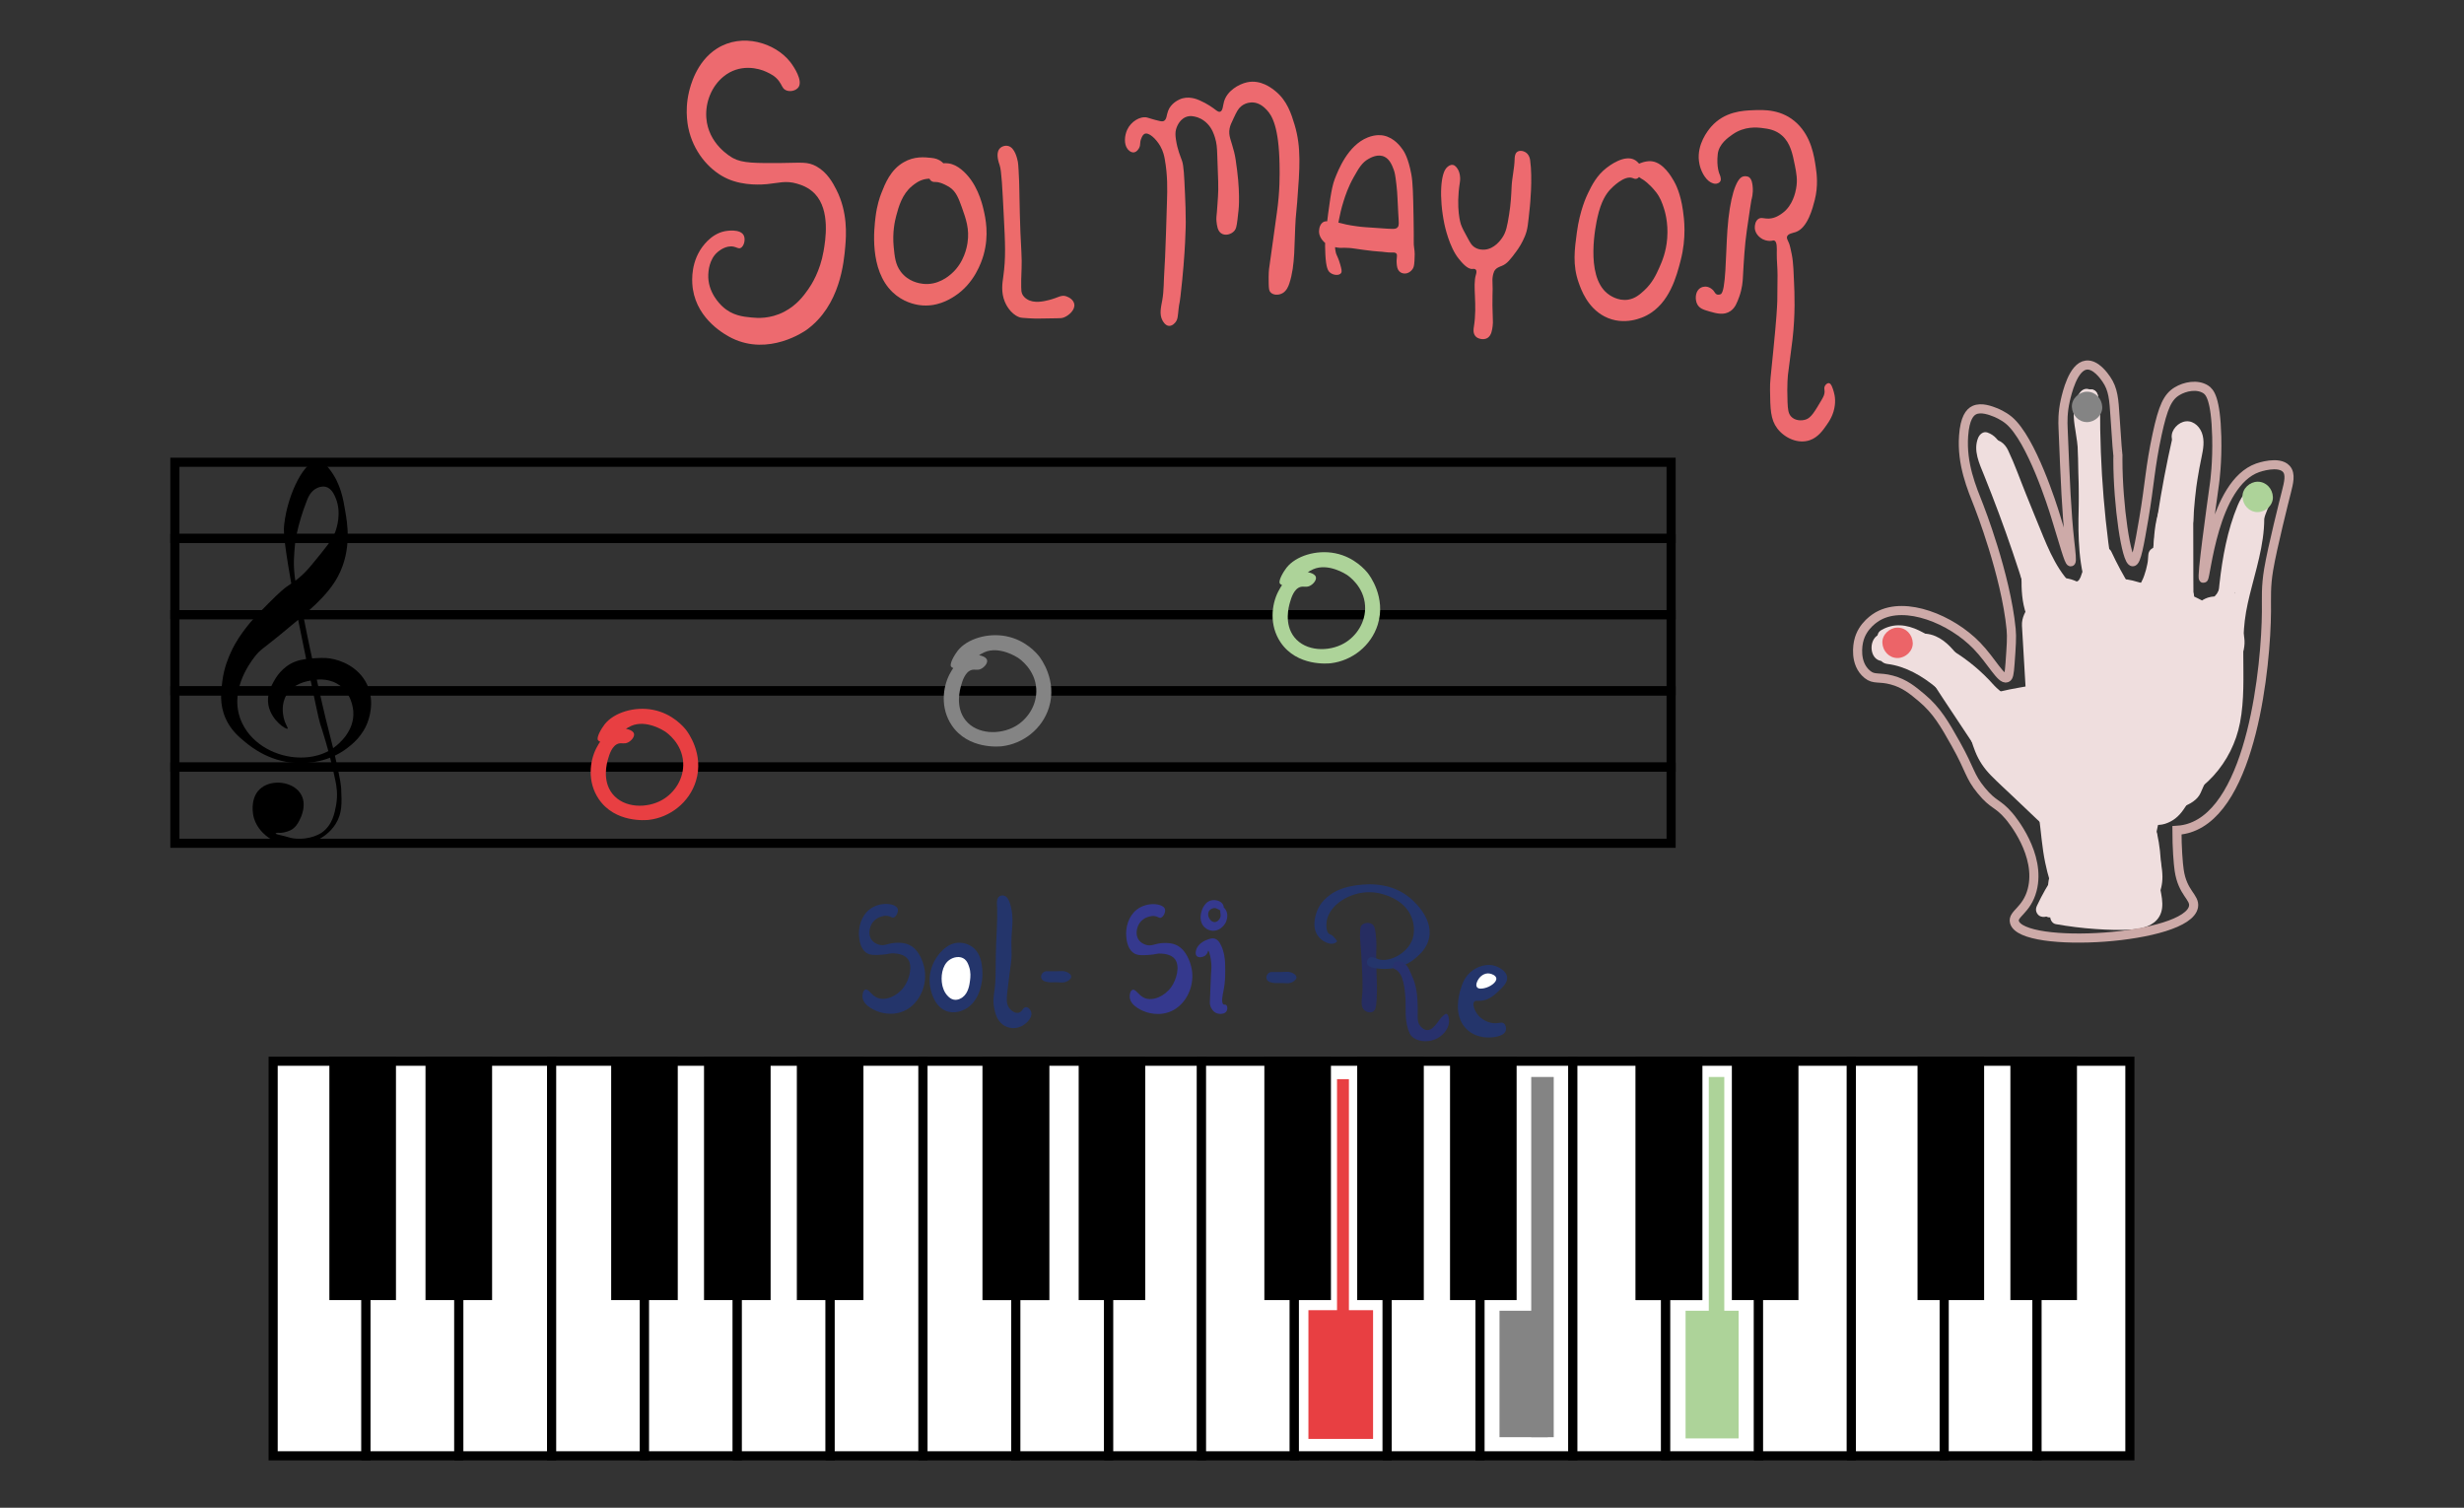 <?xml version="1.0" encoding="utf-8"?>
<!-- Generator: Adobe Illustrator 26.3.0, SVG Export Plug-In . SVG Version: 6.00 Build 0)  -->
<svg version="1.1" id="Capa_1" xmlns="http://www.w3.org/2000/svg" xmlns:xlink="http://www.w3.org/1999/xlink" x="0px" y="0px"
	 viewBox="0 0 810.71 496.06" style="enable-background:new 0 0 810.71 496.06;" xml:space="preserve">
<rect x="0" y="0" width="810.71" height="496.06" fill="#333333" stroke="none"/>
<style type="text/css">
	.st0{fill:none;stroke:#000000;stroke-width:3;stroke-miterlimit:10;}
	.st1{fill:#EFDEDE;}
	.st2{fill:none;stroke:#CDAAA8;stroke-width:3;stroke-miterlimit:10;}
	.st3{fill:#FFFFFF;stroke:#000000;stroke-width:3;stroke-miterlimit:10;}
	.st4{stroke:#000000;stroke-width:3;stroke-miterlimit:10;}
	.st5{fill:#FFFFFF;}
	.st6{fill:#E7D93E;}
	.st7{fill:#848484;}
	.st8{fill:#E83F42;}
	.st9{fill:#ADD399;}
	.st10{fill:#24356B;}
	.st11{fill:#EC6468;}
	.st12{fill:#ED6A6F;}
	.st13{fill:#ED6B6B;}
	.st14{fill:#262D61;}
	.st15{fill:none;}
	.st16{fill:#28316C;}
	.st17{fill:#35398E;}
</style>
<g>
	<g>
		<rect x="57.54" y="152.09" class="st0" width="492.29" height="25.07"/>
		<rect x="57.54" y="177.16" class="st0" width="492.29" height="25.07"/>
		<rect x="57.54" y="202.23" class="st0" width="492.29" height="25.07"/>
		<rect x="57.54" y="227.3" class="st0" width="492.29" height="25.07"/>
		<rect x="57.54" y="252.38" class="st0" width="492.29" height="25.07"/>
	</g>
	<path d="M94.63,239.74c0.29-0.2-0.81-1.35-1.31-3.71c-0.19-0.89-0.95-4.46,1.09-7.64c2.28-3.54,6.57-4.28,8.08-4.54
		c1.39-0.24,4.92-0.85,8.3,1.03c4.95,2.75,5.41,8.48,5.46,9.29c0.41,6.5-4.99,10.78-6.34,11.76c-4.63,3.39-9.78,3.34-11.58,3.3
		c-7.03-0.16-15.05-3.95-18.57-11.14c-4.95-10.1,2.41-19.85,3.93-21.87c1.91-2.53,2.85-2.75,8.3-7.22
		c9.64-7.91,15.81-12.97,19.23-19.4c4.75-8.92,2.93-18.1,2.4-21.25c-0.64-3.83-1.42-9.16-5.24-14.03c-1.39-1.77-2.22-2.79-3.5-2.89
		c-4.42-0.34-10.16,10.65-11.36,21.05c-0.22,1.86-0.35,4.28,2.19,18.78c1.24,7.1,2.44,13.17,5.03,25.59
		c2.77,13.31,4.15,19.96,4.59,21.25c0.26,0.77,3.02,8.95,5.03,18.78c0.32,1.56,0.88,4.44,0.22,8.05c-0.47,2.58-1.2,6.61-4.81,9.08
		c0,0-3.76,2.58-9.26,1.83c-1.09-0.15-1.19-0.36-4.53-1.13c-0.31-0.07-1.3-0.3-1.28-0.49c0.01-0.12,0.42-0.19,0.49-0.21
		c0.36-0.06,0.65-0.01,0.68,0c0.58,0.11,2.45-0.21,3.71-0.85c1.65-0.83,2.41-2.26,2.87-3.12c0.39-0.74,2.92-5.47,0.27-9.18
		c-2.64-3.7-9.02-4.46-12.67-1.7c-3.66,2.77-2.91,7.82-2.79,8.67c0.58,3.91,3.28,6.27,4.15,7.02c4.98,4.24,11.52,3.25,12.45,3.1
		c0.51-0.09,7.04-1.27,10.54-6.81c2.23-3.52,2.07-6.95,1.86-11.56c-0.04-0.87-0.15-2.61-1.91-10.27c-1.29-5.61-1.9-7.61-3.28-13.26
		c-0.7-2.88-1.36-5.82-2.68-11.71c-2.06-9.23-3.1-14.32-3.39-15.73c-0.61-2.99-0.47-2.43-0.87-4.39c-1.95-9.45-2.7-10.81-3.17-14.7
		c-0.49-4.11-0.2-7.16,0.11-10.47c0,0,0.55-5.86,3.93-14.44c0.42-1.06,1.25-3.06,3.28-4.02c0.35-0.16,1.57-0.74,2.9-0.41
		c1.91,0.48,2.8,2.54,3.28,3.71c1.99,4.86,0.31,9.87-0.16,11.14c-0.92,2.51-3.16,5.23-7.65,10.68c-1.18,1.43-2.45,2.9-4.37,4.49
		c-1.62,1.34-2.4,1.69-4.04,2.89c-0.58,0.43-2.06,1.53-5.9,5.42c-3.69,3.73-5.53,5.6-7.32,7.94c-1.49,1.96-3.36,4.44-5.03,8.1
		c-0.77,1.69-2.26,5.02-2.84,9.6c-0.43,3.35-0.96,7.54,1.04,12.12c1.72,3.93,4.46,6.22,6.5,7.89c2.02,1.65,8.58,7.02,18.41,6.91
		c2.03-0.02,8.83-0.19,14.97-4.8c1.73-1.3,5.52-4.22,7.16-9.44c0.43-1.38,2.51-7.99-1.8-13.88c-3.41-4.65-8.92-6.26-12.13-6.45
		c-0.93-0.06-2.31-0.03-3.55,0.05c-2.12,0.14-4.44,0.3-6.61,1.13c-4.38,1.68-6.48,5.47-7.05,6.5c-0.9,1.63-2.45,4.42-1.75,7.94
		C89.34,237.05,94.1,240.1,94.63,239.74z"/>
</g>
<g>
	<g>
		<g>
			<path class="st1" d="M693.32,233.13c-1.08,3.41-0.73,6.99-0.63,10.5c0.11,3.66,0.11,7.32,0.01,10.97
				c-0.2,7.33-0.79,14.66-1.82,21.92c-0.19,1.34,0.33,2.69,1.75,3.08c1.17,0.32,2.88-0.4,3.08-1.75c1.05-7.39,1.74-14.82,1.97-22.28
				c0.12-3.66,0.13-7.32,0.04-10.97c-0.08-3.35-0.61-6.9,0.42-10.15C699.12,231.39,694.29,230.07,693.32,233.13L693.32,233.13z"/>
		</g>
	</g>
	<g>
		<g>
			<path class="st1" d="M683.67,219.44c0.14,0.61,0.26,1.22,0.35,1.83c-0.12-0.89-0.24-1.77-0.36-2.66c0.26,2.18,0.16,4.33-0.12,6.5
				c0.12-0.89,0.24-1.77,0.36-2.66c-0.73,5.2-3.03,10.79-1.66,16.01c1.58,6.05,8.11,9.27,13.96,7.88c3.81-0.9,6.42-3.35,8.67-6.38
				c2.61-3.51,3.92-7.88,5.24-12.01c1.23-3.85,2.22-7.83,3.59-11.63c-0.34,0.8-0.67,1.59-1.01,2.39c0.07-0.19,0.17-0.37,0.29-0.54
				c-0.52,0.67-1.04,1.35-1.56,2.02c0.07-0.07,0.13-0.15,0.2-0.22c-0.67,0.52-1.35,1.04-2.02,1.56c0.08-0.06,0.16-0.12,0.24-0.18
				c-0.8,0.34-1.59,0.67-2.39,1.01c0.18-0.1,0.37-0.16,0.57-0.16c-0.89,0.12-1.77,0.24-2.66,0.36c0.09,0.01,0.19,0.02,0.28,0.03
				c-0.89-0.12-1.77-0.24-2.66-0.36c0.09,0.03,0.18,0.06,0.28,0.09c-0.8-0.34-1.59-0.67-2.39-1.01c0.19,0.09,0.37,0.2,0.53,0.33
				c-0.67-0.52-1.35-1.04-2.02-1.56c0.26,0.24,0.48,0.48,0.7,0.76c-0.52-0.67-1.04-1.35-1.56-2.02c0.92,1.37,1.53,3.01,2.23,4.5
				c0.75,1.59,1.53,3.17,2.22,4.79c-0.34-0.8-0.67-1.59-1.01-2.39c0.57,1.39,1.04,2.78,1.29,4.27c-0.12-0.89-0.24-1.77-0.36-2.66
				c0.15,1.12,0.15,2.21,0,3.34c0.12-0.89,0.24-1.77,0.36-2.66c-0.19,1.22-0.54,2.37-1,3.51c0.34-0.8,0.67-1.59,1.01-2.39
				c-1.07,2.47-2.59,4.67-4.22,6.79c0.52-0.67,1.04-1.35,1.56-2.02c-0.43,0.55-0.87,1.1-1.31,1.65c5.24,4.04,10.47,8.08,15.71,12.12
				c4.44-8.88,8.88-17.77,13.32-26.65c-6.09-0.8-12.18-1.59-18.28-2.39c0.27,1.09,0.48,2.19,0.64,3.3
				c-0.12-0.89-0.24-1.77-0.36-2.66c0.32,2.49,0.34,4.99,0.02,7.48c0.12-0.89,0.24-1.77,0.36-2.66c-0.28,1.96-0.77,3.85-1.52,5.68
				c0.34-0.8,0.67-1.59,1.01-2.39c-0.63,1.46-1.4,2.82-2.35,4.09c0.52-0.67,1.04-1.35,1.56-2.02c-0.99,1.27-2.11,2.37-3.37,3.36
				c0.67-0.52,1.35-1.04,2.02-1.56c-4,3.05-8.55,5.47-12.83,8.1c-4.48,2.75-8.97,5.5-13.45,8.25c-2.17,1.33-3.91,3.5-4.6,5.98
				c-0.66,2.39-0.36,5.58,1.01,7.71c2.88,4.47,8.91,6.51,13.68,3.59c7.54-4.63,15.1-9.22,22.62-13.88
				c4.47-2.77,8.32-5.92,11.26-10.31c2.22-3.31,3.66-7.34,4.24-11.27c0.81-5.46,0.68-10.7-0.66-16.09
				c-0.96-3.84-4.51-6.65-8.31-7.16c-3.72-0.5-8.19,1.22-9.96,4.77c-4.44,8.88-8.88,17.77-13.32,26.65
				c-2.25,4.5-1.52,9.74,2.58,12.9c1.69,1.3,3.87,2.25,6.06,2.15c2.48-0.11,5.44-0.91,7.07-2.93c1.69-2.09,3.39-4.19,4.88-6.43
				c1.45-2.18,2.53-4.54,3.45-6.99c1.91-5.07,1.51-10.91-0.52-15.86c-1.06-2.58-2.24-5.09-3.43-7.6c-1.15-2.44-2.18-4.82-4.17-6.75
				c-4.48-4.35-11.61-4.62-16.16-0.22c-2.48,2.4-3.26,5.82-4.22,8.99c-1.36,4.51-2.59,9.15-4.41,13.5c0.34-0.8,0.67-1.59,1.01-2.39
				c-0.61,1.4-1.32,2.71-2.25,3.93c0.52-0.67,1.04-1.35,1.56-2.02c-0.3,0.37-0.6,0.69-0.96,0.99c0.67-0.52,1.35-1.04,2.02-1.56
				c-0.28,0.2-0.54,0.36-0.85,0.52c0.8-0.34,1.59-0.67,2.39-1.01c-0.3,0.12-0.57,0.21-0.89,0.27c0.89-0.12,1.77-0.24,2.66-0.36
				c-0.19,0.03-0.38,0.03-0.56,0c0.89,0.12,1.77,0.24,2.66,0.36c-0.09-0.02-0.17-0.05-0.26-0.07c0.8,0.34,1.59,0.67,2.39,1.01
				c-0.17-0.06-0.33-0.16-0.46-0.29c0.67,0.52,1.35,1.04,2.02,1.56c-0.06-0.07-0.13-0.15-0.19-0.22c0.52,0.67,1.04,1.35,1.56,2.02
				c-0.06-0.11-0.12-0.21-0.17-0.32c0.34,0.8,0.67,1.59,1.01,2.39c-0.03-0.12-0.07-0.23-0.1-0.35c0.12,0.89,0.24,1.77,0.36,2.66
				c-0.04-0.39-0.03-0.72,0.02-1.12c-0.12,0.89-0.24,1.77-0.36,2.66c0.52-3.09,1.3-6.13,1.74-9.23c0.66-4.69,0.87-8.97-0.23-13.65
				c-1.2-5.1-7.3-8.6-12.3-6.98C685.34,208.86,682.39,213.98,683.67,219.44L683.67,219.44z"/>
		</g>
	</g>
	<g>
		<g>
			<path class="st1" d="M678.6,211.1c-1.97,9.12-3.3,18.41-3.96,27.72c-0.65,9.19-1.47,19.37,3.25,27.69
				c2.58,4.55,9.18,6.49,13.68,3.59c4.6-2.97,6.35-8.81,3.59-13.68c-0.28-0.49-0.53-0.99-0.76-1.5c0.34,0.8,0.67,1.59,1.01,2.39
				c-0.65-1.57-1.04-3.19-1.28-4.86c0.12,0.89,0.24,1.77,0.36,2.66c-0.54-4.34-0.27-8.8-0.04-13.15c0.25-4.66,0.69-9.31,1.3-13.93
				c-0.12,0.89-0.24,1.77-0.36,2.66c0.64-4.79,1.48-9.54,2.5-14.26c0.57-2.62,0.37-5.34-1.01-7.71c-1.21-2.07-3.59-4.05-5.98-4.6
				c-2.56-0.58-5.43-0.46-7.71,1.01C681.07,206.49,679.15,208.56,678.6,211.1L678.6,211.1z"/>
		</g>
	</g>
	<g>
		<g>
			<path class="st1" d="M669.02,223.25c-0.72,4.12-1.45,8.25-2.17,12.37c-0.82,4.68-1.75,9.54-1.24,14.31
				c0.41,3.85,1.14,7.49,2.55,11.09c1.43,3.65,3.1,7.17,4.9,10.64c1.65,3.18,3.34,6.34,4.74,9.64c-0.34-0.8-0.67-1.59-1.01-2.39
				c1.12,2.7,2.01,5.48,2.43,8.38c-0.12-0.89-0.24-1.77-0.36-2.66c0.22,1.75,0.27,3.49,0.1,5.24c-0.23,2.41,1.28,5.42,2.93,7.07
				c1.73,1.73,4.58,3.04,7.07,2.93c2.59-0.12,5.27-0.97,7.07-2.93c1.89-2.06,2.67-4.29,2.93-7.07c0.67-7.06-1.69-13.83-4.54-20.15
				c-2.33-5.16-5.29-10.02-7.51-15.24c0.34,0.8,0.67,1.59,1.01,2.39c-1.2-2.86-2.15-5.81-2.59-8.9c0.12,0.89,0.24,1.77,0.36,2.66
				c-0.36-2.85-0.2-5.69,0.18-8.52c-0.12,0.89-0.24,1.77-0.36,2.66c0.77-5.42,1.84-10.81,2.79-16.2c0.48-2.71,0.43-5.25-1.01-7.71
				c-1.21-2.07-3.59-4.05-5.98-4.6c-2.56-0.58-5.43-0.46-7.71,1.01C671.55,218.61,669.46,220.72,669.02,223.25L669.02,223.25z"/>
		</g>
	</g>
	<g>
		<g>
			<path class="st1" d="M697.6,292.42c0.18-8.73-0.12-17.47-0.91-26.16c-0.25-2.7-0.95-5.09-2.93-7.07
				c-1.73-1.73-4.58-3.04-7.07-2.93c-2.59,0.12-5.27,0.97-7.07,2.93c-1.7,1.85-3.17,4.46-2.93,7.07c0.79,8.7,1.09,17.43,0.91,26.16
				c-0.11,5.23,4.68,10.24,10,10C693.11,302.17,697.48,298.02,697.6,292.42L697.6,292.42z"/>
		</g>
	</g>
	<g>
		<g>
			<path class="st1" d="M683.89,301.56c2.77,0.15,5.6-0.82,7.97-2.18c1.13-0.65,2.15-1.45,3.34-1.98c-0.8,0.34-1.59,0.67-2.39,1.01
				c0.4-0.15,0.78-0.26,1.2-0.34c-0.89,0.12-1.77,0.24-2.66,0.36c0.39-0.04,0.74-0.03,1.14,0c-0.89-0.12-1.77-0.24-2.66-0.36
				c0.75,0.12,1.49,0.31,2.24,0.45c2.7,0.5,3.86,0.52,6.54,0.06c3.32-0.57,6.56-3,8.06-5.99c0.96-1.92,1.51-3.99,1.5-6.14
				c-0.01-0.89-0.12-1.77-0.14-2.66c-0.04-1.75,0.07-3.5,0.29-5.23c-0.12,0.89-0.24,1.77-0.36,2.66c0.51-3.57,1.55-7.03,2.25-10.56
				c0.48-2.42,0.86-4.89,0.97-7.36c0.11-2.52-0.33-5.02-0.74-7.49c0.12,0.89,0.24,1.77,0.36,2.66c-0.05-0.42-0.06-0.78-0.02-1.2
				c-0.12,0.89-0.24,1.77-0.36,2.66c0.04-0.13,0.07-0.26,0.11-0.38c-0.34,0.8-0.67,1.59-1.01,2.39c0.08-0.21,0.2-0.41,0.34-0.58
				c-0.52,0.67-1.04,1.35-1.56,2.02c0.14-0.18,0.3-0.34,0.48-0.48c-0.67,0.52-1.35,1.04-2.02,1.56c1.11-0.85,2.4-1.47,3.68-2.02
				c-0.8,0.34-1.59,0.67-2.39,1.01c0.84-0.35,1.69-0.65,2.56-0.9c2.44-0.73,4.68-2.38,5.98-4.6c1.25-2.14,1.79-5.3,1.01-7.71
				c-1.64-5.07-6.93-8.58-12.3-6.98c-2.96,0.88-6.13,2.08-8.63,3.94c-2.58,1.92-4.74,4.19-5.52,7.43c-0.69,2.84-0.09,5.41,0.29,8.22
				c-0.12-0.89-0.24-1.77-0.36-2.66c0.19,1.8,0.13,3.58-0.09,5.37c0.12-0.89,0.24-1.77,0.36-2.66c-0.51,3.71-1.62,7.3-2.32,10.98
				c-0.49,2.56-0.85,5.18-0.96,7.79c-0.08,1.83,0.28,3.73,0.07,5.55c0.12-0.89,0.24-1.77,0.36-2.66c-0.03,0.12-0.06,0.24-0.09,0.35
				c0.34-0.8,0.67-1.59,1.01-2.39c-0.07,0.22-0.19,0.42-0.34,0.6c0.52-0.67,1.04-1.35,1.56-2.02c-0.08,0.07-0.15,0.15-0.23,0.22
				c0.67-0.52,1.35-1.04,2.02-1.56c-0.17,0.14-0.35,0.25-0.55,0.33c0.8-0.34,1.59-0.67,2.39-1.01c-0.33,0.12-0.62,0.19-0.97,0.24
				c0.89-0.12,1.77-0.24,2.66-0.36c-0.35,0.02-0.67,0.01-1.02-0.03c0.89,0.12,1.77,0.24,2.66,0.36c-1.83-0.31-3.63-0.87-5.51-0.88
				c-2.13,0-3.88,0.43-5.78,1.23c-1.91,0.81-3.51,2.04-5.37,2.91c0.8-0.34,1.59-0.67,2.39-1.01c-0.38,0.16-0.76,0.27-1.16,0.35
				c0.89-0.12,1.77-0.24,2.66-0.36c-0.32,0.04-0.6,0.05-0.92,0.03c-5.23-0.28-10.23,4.8-10,10
				C674.15,297.22,678.29,301.25,683.89,301.56L683.89,301.56z"/>
		</g>
	</g>
	<g>
		<g>
			<path class="st1" d="M712.43,263.72c2.87-1.08,4.7-2.08,7.01-4.12c1.54-1.35,2.8-3.11,3.88-4.84c1.92-3.05,3.21-6.59,4.54-9.91
				c2.44-6.09,4.31-12.41,5.57-18.85c0.3-1.51,0.56-3.04,0.8-4.56c0.45-2.99,1.09-5.91,0.31-8.91c-0.86-3.29-3.02-6.22-6.08-7.76
				c-2.15-1.08-4.48-1.64-6.79-2.25c-6.48-1.72-13.03-3.12-19.64-4.22c-8.27-1.37-16.63-2.35-25-2.84
				c-2.47-0.14-5.36,1.22-7.07,2.93c-1.73,1.73-3.04,4.58-2.93,7.07c0.25,5.68,4.4,9.67,10,10c5.42,0.32,10.81,0.84,16.19,1.56
				c-0.89-0.12-1.77-0.24-2.66-0.36c5.14,0.7,10.25,1.58,15.32,2.65c4.96,1.05,10.07,2.08,14.87,3.73c-0.8-0.34-1.59-0.67-2.39-1.01
				c0.23,0.08,0.45,0.2,0.65,0.34c-0.67-0.52-1.35-1.04-2.02-1.56c0.2,0.14,0.36,0.3,0.49,0.5c-0.52-0.67-1.04-1.35-1.56-2.02
				c0.05,0.1,0.11,0.2,0.16,0.29c-0.34-0.8-0.67-1.59-1.01-2.39c0.09,0.21,0.15,0.42,0.18,0.65c-0.12-0.89-0.24-1.77-0.36-2.66
				c0.06,0.6,0.03,1.17-0.05,1.76c0.12-0.89,0.24-1.77,0.36-2.66c-1.27,9.35-3.77,18.48-7.42,27.17c0.34-0.8,0.67-1.59,1.01-2.39
				c-1.03,2.42-2.08,4.86-3.69,6.96c0.52-0.67,1.04-1.35,1.56-2.02c-0.54,0.66-1.11,1.25-1.77,1.79c0.67-0.52,1.35-1.04,2.02-1.56
				c-0.58,0.43-1.18,0.79-1.85,1.08c0.8-0.34,1.59-0.67,2.39-1.01c-0.11,0.04-0.23,0.09-0.34,0.13c-2.5,0.94-4.59,2.23-5.98,4.6
				c-1.25,2.14-1.79,5.3-1.01,7.71c0.78,2.42,2.28,4.75,4.6,5.98C706.98,263.91,709.94,264.66,712.43,263.72L712.43,263.72z"/>
		</g>
	</g>
	<g>
		<g>
			<path class="st1" d="M665.27,205.89c0.43,7.26,0.85,14.52,1.28,21.79c0.16,2.66,1.01,5.15,2.93,7.07
				c1.73,1.73,4.58,3.04,7.07,2.93c2.59-0.12,5.27-0.97,7.07-2.93c1.73-1.89,3.08-4.42,2.93-7.07c-0.43-7.26-0.85-14.52-1.28-21.79
				c-0.16-2.66-1.01-5.15-2.93-7.07c-1.73-1.73-4.58-3.04-7.07-2.93c-2.59,0.12-5.27,0.97-7.07,2.93
				C666.47,200.71,665.12,203.25,665.27,205.89L665.27,205.89z"/>
		</g>
	</g>
	<g>
		<g>
			<path class="st1" d="M671.89,223.55c-0.26,1.31-0.64,2.57-1.15,3.8c0.34-0.8,0.67-1.59,1.01-2.39c-0.73,1.73-1.68,3.35-2.83,4.84
				c0.52-0.67,1.04-1.35,1.56-2.02c-1.16,1.48-2.49,2.8-3.98,3.95c0.67-0.52,1.35-1.04,2.02-1.56c-1.44,1.09-2.98,1.99-4.64,2.69
				c0.8-0.34,1.59-0.67,2.39-1.01c-1.16,0.48-2.35,0.85-3.57,1.11c-2.37,0.5-4.78,2.55-5.98,4.6c-1.25,2.14-1.79,5.3-1.01,7.71
				c0.78,2.42,2.28,4.75,4.6,5.98c2.46,1.3,4.97,1.59,7.71,1.01c2.81-0.6,5.57-1.74,8.06-3.14c1.27-0.71,2.41-1.57,3.55-2.45
				c1.15-0.89,2.28-1.76,3.3-2.8c3.98-4.04,7.13-9.39,8.24-14.99c0.53-2.66,0.4-5.3-1.01-7.71c-1.21-2.07-3.59-4.05-5.98-4.6
				c-2.56-0.58-5.43-0.46-7.71,1.01C674.38,218.92,672.39,221.01,671.89,223.55L671.89,223.55z"/>
		</g>
	</g>
	<g>
		<g>
			<path class="st1" d="M695.86,290.63c-2.18-5.47-3.68-11.16-4.5-16.98c0.12,0.89,0.24,1.77,0.36,2.66
				c-0.54-4.08-0.7-8.22-1.56-12.26c-0.82-3.82-2.57-7.52-4.9-10.65c-4.43-5.96-9.54-11.39-15.07-16.34
				c-1.98-1.77-4.36-2.93-7.07-2.93c-2.45,0-5.38,1.09-7.07,2.93c-1.75,1.91-3.05,4.41-2.93,7.07c0.11,2.57,0.95,5.3,2.93,7.07
				c4.67,4.18,9.1,8.7,12.98,13.63c-0.52-0.67-1.04-1.35-1.56-2.02c1.32,1.71,2.5,3.5,3.36,5.48c-0.34-0.8-0.67-1.59-1.01-2.39
				c0.75,1.84,1.16,3.76,1.45,5.73c-0.12-0.89-0.24-1.77-0.36-2.66c0.65,4.94,0.98,9.9,1.99,14.79c0.86,4.17,2.1,8.24,3.68,12.19
				c1,2.51,2.18,4.56,4.6,5.98c2.14,1.25,5.3,1.79,7.71,1.01c2.42-0.78,4.75-2.28,5.98-4.6
				C696.03,296.11,696.83,293.08,695.86,290.63L695.86,290.63z"/>
		</g>
	</g>
	<g>
		<g>
			<path class="st1" d="M662.09,252.97c5.23,0,10.24-4.6,10-10c-0.24-5.42-4.39-10-10-10c-5.23,0-10.24,4.6-10,10
				C652.33,248.39,656.48,252.97,662.09,252.97L662.09,252.97z"/>
		</g>
	</g>
	<g>
		<g>
			<path class="st1" d="M666.09,248.61c5.23,0,10.24-4.6,10-10c-0.24-5.42-4.39-10-10-10c-5.23,0-10.24,4.6-10,10
				C656.33,244.02,660.48,248.61,666.09,248.61L666.09,248.61z"/>
		</g>
	</g>
	<g>
		<g>
			<path class="st1" d="M689.19,270.61c-0.31,6.37,1.62,12.58,2.5,18.83c-0.12-0.89-0.24-1.77-0.36-2.66
				c0.11,0.85,0.18,1.68,0.1,2.54c0.12-0.89,0.24-1.77,0.36-2.66c-0.07,0.45-0.18,0.85-0.35,1.27c0.34-0.8,0.67-1.59,1.01-2.39
				c-0.14,0.28-0.29,0.51-0.48,0.76c0.52-0.67,1.04-1.35,1.56-2.02c-0.13,0.15-0.27,0.29-0.42,0.42c0.67-0.52,1.35-1.04,2.02-1.56
				c-0.15,0.12-0.32,0.23-0.49,0.32c0.8-0.34,1.59-0.67,2.39-1.01c-0.18,0.09-0.36,0.15-0.55,0.19c0.89-0.12,1.77-0.24,2.66-0.36
				c-0.42,0.05-0.76,0.04-1.18,0c0.89,0.12,1.77,0.24,2.66,0.36c-3.99-0.7-7.91-1.29-11.96-0.87c-2.72,0.28-5.07,0.93-7.07,2.93
				c-1.73,1.73-3.04,4.58-2.93,7.07c0.12,2.59,0.97,5.27,2.93,7.07c1.84,1.69,4.48,3.2,7.07,2.93c2.31-0.24,4.61-0.21,6.91,0.09
				c-0.89-0.12-1.77-0.24-2.66-0.36c1.79,0.26,3.64,0.82,5.45,0.82c2.43,0,4.83-0.57,6.88-1.91c4.06-2.66,6.3-7.16,6.25-11.99
				c-0.03-2.77-0.66-5.61-1.19-8.34c-0.41-2.15-0.86-4.29-1.17-6.45c0.12,0.89,0.24,1.77,0.36,2.66c-0.25-1.89-0.38-3.78-0.29-5.68
				c0.12-2.48-1.2-5.34-2.93-7.07c-1.73-1.73-4.58-3.04-7.07-2.93C693.55,260.86,689.47,265,689.19,270.61L689.19,270.61z"/>
		</g>
	</g>
	<g>
		<g>
			<path class="st1" d="M707.91,266.06c5.23,0,10.24-4.6,10-10c-0.24-5.42-4.39-10-10-10c-5.23,0-10.24,4.6-10,10
				C698.15,261.48,702.3,266.06,707.91,266.06L707.91,266.06z"/>
		</g>
	</g>
	<g>
		<g>
			<path class="st1" d="M689.33,270.53c-0.53,2.29-1.06,4.58-1.6,6.88c-0.42,1.33-0.48,2.66-0.18,3.99
				c0.06,1.33,0.46,2.57,1.19,3.72c0.63,1.17,1.49,2.1,2.58,2.81c0.97,0.88,2.1,1.48,3.4,1.79c0.89,0.12,1.77,0.24,2.66,0.36
				c1.81-0.01,3.49-0.46,5.05-1.37c0.67-0.52,1.35-1.04,2.02-1.56c1.24-1.25,2.1-2.72,2.57-4.41c0.53-2.29,1.06-4.58,1.6-6.88
				c0.42-1.33,0.48-2.66,0.18-3.99c-0.06-1.33-0.46-2.57-1.19-3.72c-0.63-1.17-1.49-2.1-2.58-2.81c-0.97-0.88-2.1-1.48-3.4-1.79
				c-0.89-0.12-1.77-0.24-2.66-0.36c-1.81,0.01-3.49,0.46-5.05,1.37c-0.67,0.52-1.35,1.04-2.02,1.56
				C690.67,267.36,689.81,268.84,689.33,270.53L689.33,270.53z"/>
		</g>
	</g>
	<g>
		<g>
			<path class="st1" d="M702.42,286.51c0.06-0.04,0.12-0.09,0.18-0.13c-0.8,0.34-1.59,0.67-2.39,1.01c0.06-0.01,0.13-0.03,0.19-0.04
				c-1.77,0-3.54,0-5.32,0c0.07,0.01,0.13,0.02,0.2,0.03c-0.8-0.34-1.59-0.67-2.39-1.01c0.15,0.05,0.28,0.13,0.4,0.23
				c-0.67-0.52-1.35-1.04-2.02-1.56c0.13,0.12,0.25,0.24,0.35,0.39c-0.52-0.67-1.04-1.35-1.56-2.02c0.1,0.14,0.19,0.29,0.25,0.45
				c-0.34-0.8-0.67-1.59-1.01-2.39c0.71,1.8,1.2,3.65,1.47,5.56c-0.12-0.89-0.24-1.77-0.36-2.66c0.16,1.32,0.23,2.63,0.18,3.96
				c6.55-0.89,13.1-1.77,19.64-2.66c-0.89-3.94-1.61-7.92-2.16-11.92c0.12,0.89,0.24,1.77,0.36,2.66c-0.33-2.5-0.6-5.01-0.8-7.53
				c-6.55,0.89-13.1,1.77-19.64,2.66c1.47,3.65,2.47,7.46,3,11.36c-0.12-0.89-0.24-1.77-0.36-2.66c0.35,2.72,0.46,5.45,0.34,8.19
				c-0.11,2.49,1.19,5.33,2.93,7.07c1.73,1.73,4.58,3.04,7.07,2.93c5.61-0.25,9.75-4.39,10-10c0.33-7.48-0.9-15.26-3.7-22.21
				c-0.31-1.3-0.91-2.43-1.79-3.4c-0.71-1.09-1.64-1.95-2.81-2.58c-2.02-1.07-4.1-1.49-6.38-1.19c-2.1,0.28-4.27,1.14-5.74,2.75
				c-1.71,1.87-3.14,4.45-2.93,7.07c0.59,7.43,1.67,14.84,3.31,22.11c0.52,2.28,2.53,4.88,4.6,5.98c2.02,1.07,4.1,1.49,6.38,1.19
				c4.98-0.67,8.5-4.8,8.67-9.82c0.11-3.38-0.33-6.89-1.29-10.14c-0.76-2.58-1.78-5.17-3.7-7.11c-3.29-3.32-9.26-4.73-13.28-1.83
				c-2.17,1.56-3.86,3.32-4.6,5.98c-0.66,2.39-0.36,5.58,1.01,7.71c1.38,2.14,3.43,4.01,5.98,4.6
				C697.19,288.08,700.26,288.05,702.42,286.51L702.42,286.51z"/>
		</g>
	</g>
	<g>
		<g>
			<path class="st1" d="M699.15,265.33c2.44,0.44,4.87,0.9,7.31,1.3c2.58,0.42,4.65,0.69,7.2-0.06c3.2-0.94,5.45-3.04,7.33-5.68
				c2.55-3.57,4.56-7.66,6.39-11.64c4.11-8.96,7.19-18.28,8.7-28.03c0.43-2.75,0.45-5.21-1.01-7.71c-1.21-2.07-3.59-4.05-5.98-4.6
				c-2.56-0.58-5.43-0.46-7.71,1.01c-2.04,1.32-4.21,3.46-4.6,5.98c-1.23,7.91-3.43,15.63-6.53,23c0.34-0.8,0.67-1.59,1.01-2.39
				c-1.07,2.52-2.24,5-3.52,7.42c-1.23,2.32-2.47,4.74-4.03,6.86c0.52-0.67,1.04-1.35,1.56-2.02c-0.24,0.28-0.46,0.51-0.75,0.75
				c0.67-0.52,1.35-1.04,2.02-1.56c-0.19,0.14-0.39,0.25-0.61,0.33c0.8-0.34,1.59-0.67,2.39-1.01c-0.12,0.03-0.24,0.07-0.37,0.1
				c0.89-0.12,1.77-0.24,2.66-0.36c-0.4,0.05-0.74,0.05-1.14,0.01c0.89,0.12,1.77,0.24,2.66,0.36c-2.57-0.36-5.13-0.9-7.69-1.36
				c-2.7-0.48-5.26-0.42-7.71,1.01c-2.07,1.21-4.05,3.59-4.6,5.98c-0.58,2.56-0.46,5.43,1.01,7.71
				C694.51,262.81,696.62,264.88,699.15,265.33L699.15,265.33z"/>
		</g>
	</g>
	<g>
		<g>
			<path class="st1" d="M717.06,217.52c0.23,3.84,0.43,7.69-0.07,11.52c0.12-0.89,0.24-1.77,0.36-2.66
				c-0.31,2.14-0.86,4.18-1.69,6.19c0.34-0.8,0.67-1.59,1.01-2.39c-1.98,4.63-4.66,9.03-7.25,13.34c-2.62,4.37-5.41,8.64-8.33,12.81
				c-1.42,2.02-1.64,5.41-1.01,7.71c0.64,2.32,2.43,4.83,4.6,5.98c2.32,1.23,5.13,1.84,7.71,1.01c2.59-0.84,4.41-2.36,5.98-4.6
				c4.77-6.8,9.16-13.87,13.11-21.18c2.23-4.12,4.35-8.43,5.1-13.1c0.79-4.92,0.79-9.68,0.49-14.63c-0.16-2.66-1.01-5.15-2.93-7.07
				c-1.73-1.73-4.58-3.04-7.07-2.93c-2.59,0.12-5.27,0.97-7.07,2.93C718.26,212.34,716.9,214.88,717.06,217.52L717.06,217.52z"/>
		</g>
	</g>
	<g>
		<g>
			<path class="st1" d="M724.06,260.85c3.03-6.91,6.05-13.82,9.08-20.73c0.73-1.15,1.13-2.39,1.19-3.72
				c0.3-1.33,0.24-2.66-0.18-3.99c-0.64-2.32-2.43-4.83-4.6-5.98c-2.32-1.23-5.13-1.84-7.71-1.01c-2.31,0.75-4.96,2.27-5.98,4.6
				c-3.03,6.91-6.05,13.82-9.08,20.73c-0.73,1.15-1.13,2.39-1.19,3.72c-0.3,1.33-0.24,2.66,0.18,3.99c0.64,2.32,2.43,4.83,4.6,5.98
				c2.32,1.23,5.13,1.84,7.71,1.01C720.4,264.7,723.05,263.18,724.06,260.85L724.06,260.85z"/>
		</g>
	</g>
	<g>
		<g>
			<path class="st1" d="M671.49,207.25c2.94,3.63,8.03,4.62,12.4,5.29c4.27,0.65,8.57,1.07,12.85,1.64
				c-0.89-0.12-1.77-0.24-2.66-0.36c10.78,1.46,21.43,3.77,31.85,6.93c5.01,1.52,11.12-1.81,12.3-6.98
				c1.23-5.4-1.62-10.68-6.98-12.3c-6.66-2.02-13.42-3.7-20.25-5.03c-7.55-1.46-15.18-2.3-22.8-3.31c0.89,0.12,1.77,0.24,2.66,0.36
				c-2.62-0.36-5.43-0.66-7.9-1.65c0.8,0.34,1.59,0.67,2.39,1.01c-0.34-0.16-0.65-0.33-0.97-0.54c0.67,0.52,1.35,1.04,2.02,1.56
				c-0.3-0.24-0.53-0.47-0.78-0.77c-1.51-1.87-4.77-2.93-7.07-2.93c-2.45,0-5.38,1.09-7.07,2.93c-1.75,1.91-3.05,4.41-2.93,7.07
				c0.12,0.89,0.24,1.77,0.36,2.66C669.39,204.53,670.25,206,671.49,207.25L671.49,207.25z"/>
		</g>
	</g>
	<g>
		<g>
			<path class="st1" d="M698,200.62c0.21-0.08,0.42-0.14,0.64-0.18c-0.79,0.09-0.91,0.12-0.35,0.09c0.17,0,0.33,0.01,0.5,0.03
				c0.39,0.04,0.22,0.01-0.49-0.06c0.05-0.11,2.12,0.54,2.36,0.61c2.14,0.6,4.4,1,6.59,0.45c1.06-0.27,2.08-0.74,2.96-1.38
				c0.4-0.3,0.79-0.6,1.17-0.9c-0.48,0.37-0.49,0.38-0.01,0.05c0.37-0.22,0.72-0.46,1.07-0.71c2.3-1.64,3.71-3.8,4.6-6.46
				c1.29-3.85,1.36-8.13,1.53-12.16c0.04-0.99,0.09-1.99,0.15-2.98c0.03-0.49,0.07-0.98,0.12-1.48c0.03-0.3,0.01-1.75,0.05-0.55
				c-0.03-0.9,0.36-2,0.59-2.85c0.11-0.4,0.23-0.8,0.37-1.19c0.09-0.26,0.19-0.52,0.29-0.78c-0.24,0.55-0.24,0.56,0,0.04
				c1.11-2.36,0.74-5.5-1.79-6.84c-2.22-1.17-5.66-0.73-6.84,1.79c-1.84,3.92-2.54,7.98-2.81,12.28c-0.12,1.85-0.16,3.7-0.27,5.55
				c-0.05,0.92-0.12,1.85-0.22,2.76c-0.02,0.21-0.05,0.42-0.07,0.63c0.09-0.63,0.09-0.65,0-0.07c-0.08,0.42-0.15,0.83-0.23,1.25
				c-0.13,0.61-0.22,1.84-0.64,2.3c0.27-0.6,0.28-0.65,0.04-0.14c-0.09,0.17-0.18,0.33-0.28,0.49c-0.2,0.3-0.12,0.22,0.22-0.25
				c-0.17,0.19-0.35,0.37-0.54,0.53c0.77-0.71-0.25,0.1-0.39,0.19c-0.59,0.4-1.12,0.85-1.69,1.27c0.48-0.36,0.49-0.38,0.03-0.06
				c-0.45,0.24-0.47,0.26-0.06,0.07c0.4-0.16,0.39-0.17-0.02-0.05c0.81-0.08,0.93-0.11,0.38-0.08c-0.11,0-0.22-0.01-0.32-0.01
				c-0.55-0.05-0.43-0.03,0.34,0.05c-0.21-0.12-0.76-0.17-1-0.23c-0.79-0.2-1.57-0.46-2.36-0.65c-2.06-0.49-4.23-0.69-6.27-0.02
				c-2.48,0.81-4.35,3.5-3.49,6.15C692.66,199.61,695.34,201.49,698,200.62L698,200.62z"/>
		</g>
	</g>
	<g>
		<g>
			<path class="st1" d="M714.79,144.97c0.11,0.25,0.2,0.51,0.26,0.78c-0.06-0.66-0.07-0.7-0.03-0.11c0,0.28,0,0.56-0.03,0.83
				c0.1-0.63,0.1-0.65,0.01-0.07c-0.2,1.04-0.43,2.08-0.64,3.12c-0.45,2.28-0.85,4.56-1.19,6.86c-0.73,4.96-1.27,9.93-1.52,14.94
				c-0.13,2.62,2.4,5.12,5,5c2.82-0.13,4.86-2.2,5-5c0.12-2.4,0.3-4.79,0.54-7.18c0.13-1.27,0.28-2.54,0.44-3.82
				c0.08-0.6,0.08-0.63,0.01-0.1c0.04-0.32,0.09-0.63,0.14-0.95c0.08-0.55,0.17-1.11,0.25-1.66c0.38-2.37,0.81-4.73,1.31-7.08
				c0.57-2.69,1.12-5.57,0.09-8.22c-0.95-2.43-3.39-4.38-6.15-3.49C715.92,139.58,713.77,142.36,714.79,144.97L714.79,144.97z"/>
		</g>
	</g>
	<g>
		<g>
			<path class="st1" d="M714.8,143.92c-3.94,17.3-6.62,34.89-8,52.58c-0.39,4.94-0.66,9.89-0.85,14.84c-0.1,2.62,2.37,5.12,5,5
				c2.79-0.12,4.9-2.2,5-5c0.31-8.6,0.93-17.19,1.87-25.75c0.23-2.1,0.48-4.2,0.75-6.29c0.07-0.56,0.15-1.13,0.22-1.69
				c0.08-0.59,0,0.02-0.02,0.12c0.03-0.24,0.07-0.48,0.1-0.72c0.16-1.13,0.32-2.25,0.48-3.38c0.63-4.26,1.34-8.5,2.12-12.74
				c0.89-4.79,1.88-9.56,2.96-14.31c0.58-2.54-0.78-5.53-3.49-6.15C718.4,139.85,715.42,141.19,714.8,143.92L714.8,143.92z"/>
		</g>
	</g>
	<g>
		<g>
			<path class="st1" d="M711.62,169.51c0.01,7.29,0.03,14.59,0.04,21.88c0.01,3.86,0.04,7.7,0.78,11.51
				c0.65,3.35,2.01,6.63,3.81,9.53c1.37,2.22,4.53,3.28,6.84,1.79c2.23-1.44,3.27-4.46,1.79-6.84c-0.41-0.67-0.81-1.35-1.16-2.06
				c-0.16-0.32-0.31-0.65-0.46-0.97c0.3,0.64,0.09,0.21-0.07-0.2c-0.54-1.44-0.89-2.9-1.2-4.4c-0.03-0.16-0.05-0.32-0.08-0.48
				c0.06,0.45,0.06,0.49,0.02,0.13c-0.03-0.4-0.08-0.8-0.11-1.21c-0.07-0.89-0.11-1.78-0.13-2.67c-0.04-1.71-0.03-3.43-0.03-5.15
				c-0.01-6.96-0.03-13.92-0.04-20.89c0-2.62-2.3-5.12-5-5C713.91,164.63,711.61,166.71,711.62,169.51L711.62,169.51z"/>
		</g>
	</g>
	<g>
		<g>
			<path class="st1" d="M712.64,194.2c-1.82,2.64-0.99,6.22,1.01,8.47c1.27,1.42,3.09,2.17,4.76,3c1.65,0.82,3.44,1.99,5.24,2.37
				c1.67,0.36,3.48,0.21,4.95-0.72c0.57-0.36,1.12-0.81,1.54-1.34c0.22-0.27,0.42-0.52,0.69-0.74c-0.34,0.26-0.67,0.52-1.01,0.78
				c0.12-0.09,0.25-0.16,0.39-0.22c-0.4,0.17-0.8,0.34-1.19,0.5c0.29-0.11,0.57-0.18,0.87-0.23c-0.44,0.06-0.89,0.12-1.33,0.18
				c1.87-0.24,3.58-0.23,5.31-1.11c2.23-1.13,3.55-3.34,3.64-5.82c0.09-2.62-2.36-5.12-5-5c-2.79,0.12-4.9,2.2-5,5
				c0,0.06,0,0.12-0.01,0.19c0.06-0.44,0.12-0.89,0.18-1.33c-0.01,0.12-0.04,0.23-0.09,0.34c0.17-0.4,0.34-0.8,0.5-1.19
				c-0.05,0.11-0.1,0.21-0.17,0.3c0.26-0.34,0.52-0.67,0.78-1.01c-0.12,0.15-0.24,0.26-0.39,0.38c0.34-0.26,0.67-0.52,1.01-0.78
				c-0.16,0.11-0.32,0.2-0.5,0.29c0.4-0.17,0.8-0.34,1.19-0.5c-0.31,0.13-0.62,0.22-0.95,0.27c0.44-0.06,0.89-0.12,1.33-0.18
				c-1.31,0.15-2.67,0.09-3.93,0.52c-1.16,0.4-2.07,0.9-2.95,1.77c-0.35,0.34-0.58,0.76-0.96,1.07c0.34-0.26,0.67-0.52,1.01-0.78
				c-0.06,0.04-0.12,0.08-0.19,0.11c0.4-0.17,0.8-0.34,1.19-0.5c-0.14,0.07-0.29,0.11-0.45,0.12c0.44-0.06,0.89-0.12,1.33-0.18
				c-0.16,0.01-0.31,0-0.47-0.02c0.44,0.06,0.89,0.12,1.33,0.18c-0.25-0.06-0.46-0.13-0.7-0.22c0.4,0.17,0.8,0.34,1.19,0.5
				c-1.18-0.53-2.33-1.14-3.48-1.72c-1.06-0.53-2.21-1-3.16-1.72c0.34,0.26,0.67,0.52,1.01,0.78c-0.19-0.17-0.36-0.33-0.52-0.53
				c0.26,0.34,0.52,0.67,0.78,1.01c-0.14-0.2-0.24-0.38-0.33-0.6c0.17,0.4,0.34,0.8,0.5,1.19c-0.05-0.14-0.09-0.29-0.12-0.45
				c0.06,0.44,0.12,0.89,0.18,1.33c-0.02-0.15-0.03-0.3-0.02-0.45c-0.06,0.44-0.12,0.89-0.18,1.33c0.01-0.15,0.04-0.29,0.1-0.43
				c-0.17,0.4-0.34,0.8-0.5,1.19c0.05-0.14,0.13-0.27,0.22-0.38c0.7-1.02,0.82-2.69,0.5-3.85c-0.32-1.16-1.22-2.42-2.3-2.99
				C716.94,191.06,714.23,191.89,712.64,194.2L712.64,194.2z"/>
		</g>
	</g>
	<g>
		<g>
			<path class="st1" d="M728.62,201.84c-0.06,0.89-0.06,1.88-0.26,2.76c0.28-1.26,0,0.01-0.04,0.24c-0.06,0.39-0.12,0.78-0.19,1.17
				c-0.31,1.75-0.69,3.49-1.13,5.22c-0.86,3.4-1.91,6.75-2.96,10.09c-0.78,2.5,0.92,5.57,3.49,6.15c2.72,0.62,5.31-0.82,6.15-3.49
				c2.28-7.25,4.41-14.51,4.93-22.13c0.18-2.61-2.43-5.12-5-5C730.76,196.97,728.82,199.04,728.62,201.84L728.62,201.84z"/>
		</g>
	</g>
	<g>
		<g>
			<path class="st1" d="M704.63,216.33c2.62,0,5.12-2.3,5-5c-0.12-2.71-2.2-5-5-5c-2.62,0-5.12,2.3-5,5
				C699.76,214.04,701.83,216.33,704.63,216.33L704.63,216.33z"/>
		</g>
	</g>
	<g>
		<g>
			<path class="st1" d="M704.27,216.33c2.62,0,5.12-2.3,5-5c-0.12-2.71-2.2-5-5-5c-2.62,0-5.12,2.3-5,5
				C699.39,214.04,701.47,216.33,704.27,216.33L704.27,216.33z"/>
		</g>
	</g>
	<g>
		<g>
			<path class="st1" d="M721.71,213.57c-1.93-2.46-4.6-4.23-7.05-6.12c0.34,0.26,0.67,0.52,1.01,0.78
				c-1.52-1.18-3.01-2.42-4.19-3.95c0.26,0.34,0.52,0.67,0.78,1.01c-0.19-0.26-0.38-0.52-0.55-0.79c-0.71-1.09-1.71-1.95-2.99-2.3
				c-1.2-0.33-2.79-0.18-3.85,0.5c-1.07,0.69-2.01,1.71-2.3,2.99c-0.29,1.27-0.24,2.73,0.5,3.85c1.07,1.63,2.35,3.1,3.83,4.38
				c1.49,1.28,3.09,2.43,4.65,3.63c-0.34-0.26-0.67-0.52-1.01-0.78c1.49,1.15,2.93,2.37,4.1,3.86c0.74,0.94,2.41,1.46,3.54,1.46
				c1.23,0,2.69-0.54,3.54-1.46c0.87-0.95,1.52-2.2,1.46-3.54c-0.06-0.44-0.12-0.89-0.18-1.33
				C722.76,214.93,722.33,214.19,721.71,213.57L721.71,213.57z"/>
		</g>
	</g>
	<g>
		<g>
			<path class="st1" d="M709.49,209.58c4.35,1.13,8.84,1.8,13.32,2.04c1.24,0.07,2.68-0.61,3.54-1.46c0.87-0.87,1.52-2.29,1.46-3.54
				c-0.13-2.83-2.2-4.85-5-5c-1.6-0.09-3.2-0.24-4.79-0.45c0.44,0.06,0.89,0.12,1.33,0.18c-2.43-0.33-4.83-0.8-7.2-1.42
				c-1.27-0.33-2.72-0.16-3.85,0.5c-1.04,0.61-2.03,1.8-2.3,2.99C705.41,206.04,706.79,208.88,709.49,209.58L709.49,209.58z"/>
		</g>
	</g>
	<g>
		<g>
			<path class="st1" d="M726.5,202.19c-5.73-4.06-12.28-7.05-19.07-8.81c-2.53-0.65-5.54,0.83-6.15,3.49
				c-0.59,2.61,0.78,5.45,3.49,6.15c1.63,0.42,3.23,0.91,4.81,1.48c0.69,0.25,1.37,0.52,2.06,0.79c0.5,0.2,0.39,0.16-0.32-0.14
				c0.19,0.08,0.39,0.17,0.58,0.25c0.38,0.17,0.77,0.34,1.15,0.52c2.95,1.38,5.76,3.03,8.41,4.91c1,0.71,2.71,0.82,3.85,0.5
				c1.16-0.32,2.42-1.22,2.99-2.3C729.65,206.46,728.78,203.81,726.5,202.19L726.5,202.19z"/>
		</g>
	</g>
	<g>
		<g>
			<path class="st1" d="M685.36,206.88c2.62,0,5.12-2.3,5-5c-0.12-2.71-2.2-5-5-5c-2.62,0-5.12,2.3-5,5
				C680.48,204.59,682.56,206.88,685.36,206.88L685.36,206.88z"/>
		</g>
	</g>
	<g>
		<g>
			<path class="st1" d="M684.03,149.52c1.35,8.4,1.43,16.95,1.66,25.44c0.23,8.74,0.47,17.47,0.7,26.21c0.09,3.21,5.09,3.22,5,0
				c-0.24-8.9-0.48-17.81-0.72-26.71c-0.24-8.79-0.44-17.58-1.83-26.27c-0.21-1.33-1.88-2.08-3.08-1.75
				C684.35,146.83,683.81,148.18,684.03,149.52L684.03,149.52z"/>
		</g>
	</g>
	<g>
		<g>
			<path class="st1" d="M683.64,135.33c-0.13,17.78,0.5,35.56,1.89,53.29c0.4,5.03,0.85,10.05,1.37,15.07
				c0.14,1.34,1.05,2.5,2.5,2.5c1.24,0,2.64-1.15,2.5-2.5c-1.82-17.69-2.89-35.45-3.19-53.23c-0.09-5.04-0.11-10.09-0.07-15.13
				C688.66,132.11,683.66,132.11,683.64,135.33L683.64,135.33z"/>
		</g>
	</g>
	<g>
		<g>
			<path class="st1" d="M685.97,133.88c-0.1,20.34,1.63,40.66,5.1,60.71c0.23,1.33,1.86,2.08,3.08,1.75
				c1.41-0.39,1.98-1.74,1.75-3.08c-3.39-19.6-5.02-39.49-4.92-59.38C690.98,130.66,685.98,130.66,685.97,133.88L685.97,133.88z"/>
		</g>
	</g>
	<g>
		<g>
			<path class="st1" d="M686.22,159.33c-0.36,7.75-0.39,15.66,1.65,23.21c1.01,3.74,2.58,7.31,4.32,10.77
				c1.54,3.08,3.03,6.9,5.73,9.17c1.03,0.87,2.52,1.01,3.54,0c0.89-0.89,1.04-2.66,0-3.54c-1.18-0.99-1.86-2.25-2.57-3.59
				c-0.81-1.51-1.61-3.03-2.38-4.56c-1.62-3.22-3.03-6.52-3.93-10.02c-1.8-6.98-1.68-14.28-1.35-21.43
				C691.37,156.12,686.37,156.12,686.22,159.33L686.22,159.33z"/>
		</g>
	</g>
	<g>
		<g>
			<path class="st1" d="M742.93,162.56c-2.03,3.69-3.15,7.74-4.4,11.73c-1.23,3.95-3.02,7.51-4.85,11.2
				c-1.9,3.81-3.31,7.75-4.15,11.93c-0.85,4.23-1.25,8.54-1.65,12.83c-0.12,1.35,1.24,2.5,2.5,2.5c1.46,0,2.38-1.15,2.5-2.5
				c0.37-4,0.74-8,1.56-11.94c0.82-3.92,2.16-7.54,3.97-11.11c1.84-3.64,3.58-7.25,4.81-11.15c1.18-3.72,2.14-7.52,4.03-10.96
				C748.8,162.26,744.48,159.73,742.93,162.56L742.93,162.56z"/>
		</g>
	</g>
	<g>
		<g>
			<path class="st1" d="M685.29,168.43c1.01,11.76,5.37,22.82,12.59,32.14c0.83,1.07,2.67,0.87,3.54,0c1.05-1.05,0.83-2.46,0-3.54
				c-6.34-8.18-10.25-18.3-11.13-28.61c-0.11-1.35-1.07-2.5-2.5-2.5C686.53,165.93,685.17,167.08,685.29,168.43L685.29,168.43z"/>
		</g>
	</g>
	<g>
		<g>
			<path class="st1" d="M685.42,129.93c-0.69,4.35-1.38,8.7-2.06,13.05c-0.2,1.29,0.33,2.75,1.75,3.08c1.2,0.27,2.86-0.36,3.08-1.75
				c0.69-4.35,1.38-8.7,2.06-13.05c0.2-1.29-0.33-2.75-1.75-3.08C687.29,127.91,685.63,128.55,685.42,129.93L685.42,129.93z"/>
		</g>
	</g>
	<g>
		<g>
			<path class="st1" d="M685.3,130.6c0.03,1.96-0.02,3.93-0.15,5.89c-0.06,0.94-0.15,1.88-0.25,2.82c-0.05,0.47-0.11,0.94-0.17,1.4
				c-0.04,0.3-0.04,0.31,0,0.04c-0.02,0.12-0.03,0.23-0.05,0.35c-0.04,0.27-0.08,0.54-0.12,0.82c-0.2,1.29,0.33,2.75,1.75,3.08
				c1.19,0.27,2.86-0.36,3.08-1.75c0.65-4.19,0.98-8.4,0.92-12.64c-0.02-1.31-1.14-2.56-2.5-2.5
				C686.47,128.16,685.28,129.2,685.3,130.6L685.3,130.6z"/>
		</g>
	</g>
	<g>
		<g>
			<path class="st1" d="M650.88,150.07c3.51,9.01,7.32,17.91,11.45,26.66c2.05,4.35,4.19,8.66,6.39,12.93
				c2.03,3.93,4.14,7.81,5.1,12.17c0.69,3.14,5.51,1.81,4.82-1.33c-0.98-4.45-3.09-8.53-5.18-12.54c-2.21-4.26-4.35-8.55-6.41-12.88
				c-4.1-8.64-7.89-17.42-11.36-26.33c-0.49-1.26-1.68-2.13-3.08-1.75C651.43,147.32,650.39,148.8,650.88,150.07L650.88,150.07z"/>
		</g>
	</g>
	<g>
		<g>
			<path class="st1" d="M655.71,147.05c-0.04-0.07-0.08-0.14-0.11-0.22c0.08,0.64,0.17,1.28,0.25,1.93
				c0.02-0.08,0.04-0.16,0.05-0.24c-0.21,0.37-0.43,0.74-0.64,1.1c-0.03,0.01-0.06,0.03-0.08,0.04c-0.42,0.11-0.84,0.23-1.26,0.34
				c0.09,0,0.18,0,0.28-0.01c-0.42-0.11-0.84-0.23-1.26-0.34c-0.31-0.46-0.36-0.5-0.13-0.11c0.11,0.24,0.22,0.48,0.32,0.72
				c0.26,0.61,0.52,1.21,0.78,1.82c0.52,1.21,1.04,2.43,1.56,3.64c0.97,2.28,1.95,4.55,2.92,6.83c2.01,4.7,4.03,9.41,6.04,14.11
				c2.01,4.7,4.03,9.41,6.04,14.11c0.62,1.44,1.78,3.26,1.07,4.84c-0.7,1.57-2.36,2.7-3.72,3.65c1.22,0.5,2.45,1,3.67,1.49
				c-2.75-7.66-0.44-16.02-1.8-23.92c-0.72-4.15-2.78-7.63-4.9-11.2c-2.2-3.71-3.83-7.62-4.87-11.81c-0.78-3.12-5.6-1.8-4.82,1.33
				c1.06,4.28,2.72,8.42,4.93,12.24c2.03,3.51,4.13,6.7,4.84,10.76c0.66,3.81,0.32,7.78,0.26,11.62c-0.06,4.14,0.13,8.37,1.54,12.3
				c0.5,1.4,2.25,2.48,3.67,1.49c3.13-2.18,6.67-5.14,6.44-9.36c-0.14-2.49-1.51-4.86-2.48-7.11c-0.97-2.28-1.95-4.55-2.92-6.83
				c-3.93-9.18-7.86-18.36-11.79-27.53c-0.52-1.21-1.04-2.43-1.56-3.64c-0.47-1.1-0.83-2.32-1.7-3.17c-2.53-2.47-6.57,0.5-4.92,3.63
				C652.89,152.42,657.21,149.89,655.71,147.05L655.71,147.05z"/>
		</g>
	</g>
	<g>
		<g>
			<path class="st1" d="M656.4,147.66c0.07,0.08,0.29,1.67,0.24,1.74c-0.17,0.2-0.49,0.1-0.62,0.2c-0.75,0.6-0.19-0.12-0.23,0.01
				c-0.03,0.1,0.45,0.75,0.51,0.88c0.2,0.41,0.36,0.83,0.53,1.25c0.87,2.13,1.73,4.26,2.6,6.39c1.73,4.26,3.46,8.53,5.2,12.79
				c2.84,6.99,5.41,14.35,9.82,20.54c2.42,3.39,5.33,6.34,8.93,8.45c2.78,1.63,5.3-2.69,2.52-4.32
				c-6.92-4.07-10.58-11.73-13.55-18.88c-1.93-4.64-3.79-9.32-5.69-13.98c-1.97-4.85-3.72-9.89-5.97-14.62
				c-1.06-2.23-3.3-4.09-5.88-3.28c-2.76,0.86-3.88,4.17-1.94,6.35C655,153.61,658.53,150.06,656.4,147.66L656.4,147.66z"/>
		</g>
	</g>
	<g>
		<g>
			<path class="st1" d="M665.23,186.35c-1.27,4.43,1.66,8.43,3.83,12.03c2.28,3.79,4.57,7.58,6.85,11.37
				c1.66,2.75,5.98,0.24,4.32-2.52c-2.07-3.43-4.13-6.86-6.2-10.29c-0.99-1.64-2.03-3.27-2.96-4.95c-0.73-1.32-1.46-2.79-1.02-4.32
				C670.94,184.58,666.12,183.26,665.23,186.35L665.23,186.35z"/>
		</g>
	</g>
	<g>
		<g>
			<path class="st1" d="M670.98,206.92c2.88-8.61,0.46-17.72-2.06-26.1c-2.73-9.08-5.47-18.15-8.21-27.23
				c-1.26-4.18-2.11-9.63-6.78-11.28c-1.38-0.49-2.59,0.57-3.08,1.75c-1.71,4.17,0.43,8.52,1.98,12.37
				c1.67,4.15,3.29,8.32,4.85,12.51c3.12,8.38,6,16.86,8.65,25.4c1.51,4.88,2.95,9.79,4.31,14.72c0.86,3.1,5.68,1.78,4.82-1.33
				c-4.64-16.78-10.16-33.32-16.57-49.51c-0.87-2.19-1.8-4.36-2.64-6.57c-0.78-2.06-1.46-4.13-0.59-6.26
				c-1.03,0.58-2.05,1.16-3.08,1.75c0.93,0.33,1.39,1.68,1.68,2.54c0.68,1.96,1.22,3.97,1.82,5.96c1.26,4.19,2.52,8.37,3.79,12.56
				c1.26,4.19,2.52,8.37,3.79,12.56c1.18,3.93,2.39,7.86,3.1,11.91c0.76,4.33,0.78,8.74-0.62,12.94
				C665.14,208.65,669.97,209.96,670.98,206.92L670.98,206.92z"/>
		</g>
	</g>
	<g>
		<g>
			<path class="st1" d="M731.4,201.98c6.26-10.45,10.8-21.91,13.37-33.82c-1.64-0.22-3.27-0.44-4.91-0.66
				c0.62,7.34-1.21,14.44-3.07,21.47c-1.87,7.1-3.42,14.13-3.65,21.5c-0.41,13.33,1.96,28.24-6.84,39.53
				c-4.02,5.16-9.69,8.93-16.01,10.61c-3.11,0.83-1.79,5.65,1.33,4.82c13.11-3.49,22.86-14.45,25.4-27.68
				c1.43-7.45,1.08-15.04,1.07-22.58c-0.01-3.72,0.06-7.45,0.51-11.15c0.46-3.75,1.37-7.44,2.32-11.09
				c2.15-8.31,4.67-16.76,3.94-25.45c-0.1-1.24-0.87-2.3-2.17-2.46c-1.17-0.14-2.48,0.56-2.74,1.79
				c-2.48,11.52-6.81,22.51-12.86,32.62C725.42,202.22,729.75,204.74,731.4,201.98L731.4,201.98z"/>
		</g>
	</g>
	<g>
		<g>
			<path class="st1" d="M678.2,278.2c3.8-6.06-4.18-11.9-7.95-15.49c-2.64-2.51-5.27-5.02-7.91-7.52c-2.19-2.08-4.67-4.11-6.3-6.69
				c-1.63-2.58-2.37-5.58-3.24-8.48c-0.73-2.44-1.46-4.88-2.36-7.26c-1.87-4.95-4.39-9.72-8.68-12.97c-2.5-1.9-5.44-2.94-8.45-3.73
				c-3.07-0.81-6.19-1.45-8.82-3.32c-1.1-0.78-2.78-0.2-3.42,0.9c-0.73,1.25-0.21,2.64,0.9,3.42c4.49,3.19,10.19,3.04,14.95,5.55
				c4.01,2.12,6.47,6.06,8.17,10.14c1.96,4.69,2.91,9.72,4.77,14.44c1.21,3.08,2.96,5.66,5.28,8.01c2.23,2.27,4.6,4.41,6.9,6.6
				c2.76,2.62,5.51,5.24,8.27,7.86c1.23,1.17,4.82,4.01,3.57,6.01C672.17,278.41,676.49,280.92,678.2,278.2L678.2,278.2z"/>
		</g>
	</g>
	<g>
		<g>
			<path class="st1" d="M627.33,214.36c0.03,1.09-1.11,0.48-0.17,1.04c0.72,0.42,1.38,0.95,2.06,1.44c1.45,1.05,2.9,2.1,4.35,3.15
				c2.83,2.06,5.64,4.14,8.44,6.24c5.63,4.21,11.21,8.49,16.73,12.83c1.06,0.83,2.5,1.03,3.54,0c0.87-0.87,1.07-2.7,0-3.54
				c-6.76-5.31-13.58-10.53-20.48-15.66c-3.4-2.52-6.81-5.02-10.25-7.49c-1.64-1.18-3.36-2.47-5.51-2.17
				c-2.08,0.29-3.76,2-3.71,4.16C622.42,217.57,627.42,217.59,627.33,214.36L627.33,214.36z"/>
		</g>
	</g>
	<g>
		<g>
			<path class="st1" d="M659.45,235.68c-0.33-0.09-0.38-0.13-0.67-0.38c-0.38-0.32-0.72-0.71-1.09-1.04
				c-0.94-0.82-1.97-1.49-3.23-1.68c-2.73-0.4-5.58,2.14-4.62,4.99c0.89,2.62,4.87,2.25,4.91-0.66c0.02-1.24,0.52-2.49,1.59-3.36
				c1.12-0.91,2.9-1.2,4.37-1.47c4.08-0.77,8.16-1.52,12.24-2.28c1.33-0.25,2.08-1.85,1.75-3.08c-0.38-1.39-1.74-1.99-3.08-1.75
				c-4.63,0.86-9.37,1.52-13.95,2.64c-4.48,1.09-7.86,4.53-7.92,9.3c1.64-0.22,3.27-0.44,4.91-0.66c0.08,0.24-0.11,0.92-0.35,1.11
				c0.6-0.46-0.64,0.35-0.62,0.13c0-0.02,0.98,0.79,1.02,0.83c1,0.97,2.05,1.83,3.42,2.19C661.23,241.32,662.56,236.5,659.45,235.68
				L659.45,235.68z"/>
		</g>
	</g>
	<g>
		<g>
			<path class="st1" d="M690.32,183.94c1.9,4.08,4.04,8.05,6.41,11.88c0.69,1.11,2.27,1.64,3.42,0.9c1.11-0.72,1.63-2.23,0.9-3.42
				c-2.37-3.83-4.51-7.8-6.41-11.88c-0.55-1.19-2.36-1.58-3.42-0.9C689.99,181.31,689.73,182.67,690.32,183.94L690.32,183.94z"/>
		</g>
	</g>
	<g>
		<g>
			<path class="st1" d="M706.84,182.6c-0.03,0.63-0.08,1.27-0.15,1.9c-0.04,0.3-0.04,0.31,0,0.04c-0.02,0.16-0.05,0.31-0.07,0.47
				c-0.04,0.23-0.08,0.47-0.13,0.7c-0.24,1.21-0.56,2.4-0.97,3.56c-0.09,0.26-0.19,0.52-0.29,0.78c-0.06,0.15-0.12,0.3-0.18,0.44
				c0.1-0.23,0.09-0.21-0.03,0.06c-0.25,0.54-0.5,1.08-0.78,1.61c-0.57,1.09-1.23,2.13-1.95,3.13c-0.77,1.06-0.22,2.83,0.9,3.42
				c1.3,0.68,2.6,0.24,3.42-0.9c3.2-4.42,4.97-9.77,5.23-15.22c0.06-1.31-1.19-2.56-2.5-2.5
				C707.93,180.17,706.91,181.2,706.84,182.6L706.84,182.6z"/>
		</g>
	</g>
	<g>
		<g>
			<path class="st1" d="M675.61,195.47c1.45,0.22,2.9,0.44,4.35,0.66c1.56,0.23,3.13,0.43,4.69,0.01c3.01-0.83,4.34-3.57,5.21-6.31
				c0.39-1.25-0.46-2.78-1.75-3.08c-1.36-0.31-2.65,0.41-3.08,1.75c-0.14,0.45-0.29,0.9-0.46,1.34c-0.03,0.07-0.17,0.44-0.03,0.09
				c0.13-0.34-0.01,0.01-0.05,0.08c-0.11,0.22-0.22,0.44-0.36,0.65c-0.04,0.07-0.16,0.19-0.18,0.27c0.02-0.1,0.33-0.38,0.09-0.13
				c-0.07,0.08-0.14,0.16-0.22,0.23c-0.03,0.03-0.43,0.37-0.11,0.12c0.29-0.23-0.01-0.01-0.08,0.03c-0.07,0.04-0.42,0.18-0.11,0.08
				c0.38-0.13-0.58,0.14-0.58,0.14c0.02-0.06,0.53-0.04,0.11-0.02c-0.12,0.01-0.25,0.01-0.37,0.02c-0.25,0-0.5,0-0.76-0.02
				c-0.16-0.01-0.32-0.03-0.47-0.04c-0.07-0.01-0.5-0.06-0.14-0.01c0.36,0.05-0.07-0.01-0.14-0.02c-0.14-0.02-0.28-0.04-0.42-0.06
				c-1.28-0.19-2.56-0.39-3.84-0.58c-0.69-0.1-1.3-0.11-1.93,0.25c-0.52,0.3-1.01,0.9-1.15,1.49
				C673.59,193.58,674.23,195.26,675.61,195.47L675.61,195.47z"/>
		</g>
	</g>
	<g>
		<g>
			<path class="st1" d="M744.23,159.53c-4.1-0.34-6.62,3.48-8,6.79c-1.69,4.07-2.94,8.32-3.88,12.62
				c-1.91,8.74-2.6,17.69-3.28,26.59c-0.1,1.35,1.22,2.5,2.5,2.5c1.44,0,2.4-1.15,2.5-2.5c0.6-7.85,1.19-15.73,2.73-23.47
				c0.77-3.87,1.77-7.7,3.1-11.42c0.69-1.94,1.91-6.31,4.33-6.11c1.35,0.11,2.5-1.23,2.5-2.5
				C746.73,160.58,745.58,159.64,744.23,159.53L744.23,159.53z"/>
		</g>
	</g>
	<g>
		<g>
			<path class="st1" d="M662.2,236.35c-3.11-2.03-6.26-4.04-9.07-6.48c-2.92-2.53-5.17-5.64-7.92-8.33
				c-5.31-5.2-12.24-8.19-19.16-10.58c-1.28-0.44-2.73,0.5-3.08,1.75c-0.38,1.37,0.47,2.63,1.75,3.08
				c6.56,2.27,13.08,5.13,17.91,10.27c2.58,2.75,4.89,5.66,7.82,8.07c2.92,2.4,6.07,4.49,9.23,6.55
				C662.38,242.43,664.89,238.1,662.2,236.35L662.2,236.35z"/>
		</g>
	</g>
	<g>
		<g>
			<path class="st1" d="M622.48,214.25c0.12-0.91,0.5-1.4,1.14-1.47c-0.33,0-0.38,0-0.16-0.02c-0.37-0.15-0.76-0.23-1.08-0.48
				c-0.1-0.08-0.35-0.37-0.34-0.37c0.14,0.01-0.4,0.51-0.41,0.44c-0.02-0.14,2.28,0.51,2.41,0.55c1.02,0.37,2,0.84,2.96,1.35
				c4.33,2.31,8.4,5.2,12.54,7.85c2,1.28,3.97,2.41,5.5,4.26c1.47,1.77,2.97,3.33,4.82,4.71c3.55,2.65,7.73,4.32,11.89,5.75
				c1.28,0.44,2.73-0.5,3.08-1.75c0.38-1.37-0.46-2.63-1.75-3.08c-3.96-1.36-8.06-2.98-11.28-5.74c-1.7-1.45-2.88-3.35-4.51-4.84
				c-1.9-1.75-4.26-3.02-6.43-4.41c-4.08-2.61-8.11-5.55-12.48-7.66c-2.02-0.97-4.4-2.1-6.7-2.02c-2.59,0.09-4.75,2.07-4.61,4.76
				c0.15,2.79,2.37,4.68,4.91,5.44c2.37,0.71,5.65-0.34,5.53-3.28C627.34,211.04,622.34,211.02,622.48,214.25L622.48,214.25z"/>
		</g>
	</g>
	<g>
		<g>
			<path class="st1" d="M621.49,211.64c3.14-1.82,6.81-0.46,9.66,1.27c3.39,2.06,6.52,4.64,9.69,7.02
				c6.59,4.95,13.06,10.08,19.03,15.79c2.32,2.23,5.87-1.31,3.54-3.54c-6.61-6.33-13.85-11.94-21.17-17.42
				c-6.41-4.79-14.83-12.33-23.27-7.44C616.18,208.94,618.69,213.26,621.49,211.64L621.49,211.64z"/>
		</g>
	</g>
	<g>
		<g>
			<path class="st1" d="M660.13,230.63c-6.84-9.75-16.41-17.17-27.54-21.38c-1.26-0.48-2.74,0.53-3.08,1.75
				c-0.39,1.4,0.48,2.6,1.75,3.08c9.83,3.72,18.52,10.48,24.55,19.08c0.77,1.1,2.19,1.62,3.42,0.9
				C660.32,233.41,660.91,231.74,660.13,230.63L660.13,230.63z"/>
		</g>
	</g>
	<g>
		<g>
			<path class="st1" d="M645.39,217.34c-2.3-3.14-4.84-6.41-8.51-8.01c-4.48-1.95-8.77-0.29-12.85,1.82c-1.81,0.94-1.42,3.29,0,4.32
				c11.28,8.15,22.57,16.77,31.24,27.77c0.84,1.06,2.66,0.88,3.54,0c1.05-1.05,0.84-2.47,0-3.54
				c-8.93-11.33-20.64-20.16-32.26-28.55c0,1.44,0,2.88,0,4.32c2.6-1.35,5.55-2.88,8.46-1.53c2.57,1.19,4.42,3.7,6.05,5.92
				c0.8,1.09,2.17,1.63,3.42,0.9C645.57,220.13,646.2,218.43,645.39,217.34L645.39,217.34z"/>
		</g>
	</g>
	<g>
		<g>
			<path class="st1" d="M624.69,215.53c6.96,1.39,10.84,8.59,14.43,14.01c5.14,7.75,10.28,15.5,15.42,23.24
				c1.77,2.67,6.1,0.17,4.32-2.52c-5.42-8.16-10.83-16.33-16.25-24.49c-4.11-6.19-8.74-13.49-16.6-15.06
				c-1.32-0.26-2.7,0.38-3.08,1.75C622.6,213.69,623.36,215.26,624.69,215.53L624.69,215.53z"/>
		</g>
	</g>
	<g>
		<g>
			<path class="st1" d="M674.54,300.48c1.64-3.5,3.55-6.86,5.71-10.06c0.73-1.09,0.24-2.82-0.9-3.42c-1.26-0.67-2.64-0.26-3.42,0.9
				c-2.16,3.2-4.07,6.57-5.71,10.06c-0.29,0.62-0.44,1.24-0.25,1.93c0.16,0.58,0.61,1.21,1.15,1.49
				C672.23,301.96,673.95,301.74,674.54,300.48L674.54,300.48z"/>
		</g>
	</g>
	<g>
		<g>
			<path class="st1" d="M676.38,304.05c4.33,0.76,8.7,1.32,13.08,1.61c4.08,0.27,8.3,0.48,12.38,0.12c3.23-0.29,6.8-1.21,8.59-4.18
				c2.16-3.59,0.3-8.26-0.18-12.08c-0.6-4.81-0.77-9.66-0.56-14.5c0.14-3.22-4.86-3.21-5,0c-0.22,5-0.01,10.01,0.63,14.98
				c0.3,2.34,0.89,4.67,1.11,7.01c0.14,1.52-0.26,2.47-1.61,3.09c-1.48,0.67-3.21,0.74-4.8,0.78c-2.45,0.07-4.91,0.05-7.36-0.04
				c-5.01-0.19-10-0.72-14.94-1.6c-1.33-0.23-2.69,0.36-3.08,1.75C674.3,302.18,675.04,303.81,676.38,304.05L676.38,304.05z"/>
		</g>
	</g>
	<g>
		<g>
			<path class="st1" d="M676.23,301.12c2.53-2.08,5.05-4.17,7.58-6.25c0.47-0.38,0.73-1.19,0.73-1.77c0-0.61-0.27-1.35-0.73-1.77
				c-0.48-0.44-1.1-0.76-1.77-0.73c-0.7,0.03-1.23,0.29-1.77,0.73c-2.53,2.08-5.05,4.17-7.58,6.25c-0.47,0.38-0.73,1.19-0.73,1.77
				c0,0.61,0.27,1.35,0.73,1.77c0.48,0.44,1.1,0.76,1.77,0.73C675.16,301.82,675.7,301.56,676.23,301.12L676.23,301.12z"/>
		</g>
	</g>
	<g>
		<g>
			<path class="st1" d="M707.05,242.18c0.16-0.46,0.33-0.91,0.52-1.36c-0.08,0.2-0.17,0.4-0.25,0.6c0.66-1.55,1.52-3.01,2.54-4.34
				c-0.13,0.17-0.26,0.34-0.39,0.51c0.21-0.27,0.42-0.53,0.64-0.78c0.44-0.51,0.73-1.07,0.73-1.77c0-0.61-0.27-1.35-0.73-1.77
				c-0.48-0.44-1.1-0.76-1.77-0.73c-0.63,0.03-1.34,0.23-1.77,0.73c-1.93,2.26-3.38,4.78-4.34,7.59c-0.2,0.59-0.06,1.4,0.25,1.93
				c0.3,0.52,0.9,1.01,1.49,1.15C705.36,244.24,706.6,243.51,707.05,242.18L707.05,242.18z"/>
		</g>
	</g>
	<g>
		<g>
			<path class="st1" d="M684.33,129.16c-2.71,3.61-2.18,8.32-1.47,12.49c0.82,4.84,1.25,9.63,1.25,14.54
				c0.02,9.71-0.87,19.41,0.55,29.08c0.75,5.15,2.25,10.15,4.72,14.74c1.53,2.83,5.84,0.31,4.32-2.52
				c-4.05-7.54-4.87-16.23-4.88-24.65c-0.02-9.66,0.88-19.32-0.53-28.94c-0.57-3.9-2.26-8.73,0.36-12.21
				c0.81-1.08,0.17-2.79-0.9-3.42C686.47,127.52,685.15,128.08,684.33,129.16L684.33,129.16z"/>
		</g>
	</g>
	<g>
		<g>
			<path class="st1" d="M678.82,243.65c3.22,0,3.22-5,0-5C675.6,238.65,675.59,243.65,678.82,243.65L678.82,243.65z"/>
		</g>
	</g>
	<g>
		<g>
			<path class="st1" d="M654.3,239.77c-1.32-3.67-3.54-6.79-6.12-9.69c-2.41-2.7-5.01-5.26-7.8-7.56
				c-5.66-4.67-12.05-8.17-19.41-9.07c-1.34-0.16-2.5,1.27-2.5,2.5c0,1.49,1.15,2.33,2.5,2.5c6.05,0.74,11.59,4.02,16.19,7.87
				c2.45,2.06,4.74,4.31,6.91,6.66c2.2,2.4,4.3,5.02,5.41,8.12c0.46,1.27,1.7,2.12,3.08,1.75
				C653.78,242.5,654.76,241.04,654.3,239.77L654.3,239.77z"/>
		</g>
	</g>
	<g>
		<g>
			<path class="st1" d="M619.94,212.48c-0.68,0.07,0.34,0.25,0.58,0.34c-0.06-0.02,0.64,0.57,0.15,0.08
				c0.01,0.06,0.02,0.12,0.03,0.17c0.01-0.31,0.01-0.33-0.01-0.08c-0.03,0.04-0.06,0.09-0.08,0.13c0.23-0.35,0.14-0.3-0.27,0.16
				c-0.16-0.19,1.36-0.1,1.43-0.08c0.77,0.18,1.47,0.51,2.18,0.85c2.34,1.14,4.57,2.53,6.65,4.09c4.15,3.12,7.74,7.02,11.05,11.02
				c6.85,8.27,12.62,17.47,20.26,25.08c4.21,4.19,9.03,7.85,14.5,10.24c1.24,0.54,2.68,0.36,3.42-0.9c0.62-1.06,0.35-2.88-0.9-3.42
				c-10.77-4.71-18.16-14.12-25.05-23.28c-7.19-9.55-14.43-19.76-25-25.86c-3.2-1.85-7.75-4.39-11.26-1.9
				c-3.13,2.22-2.21,8.81,2.31,8.35c1.34-0.14,2.5-1.05,2.5-2.5C622.44,213.74,621.29,212.35,619.94,212.48L619.94,212.48z"/>
		</g>
	</g>
	<path class="st2" d="M721.72,298.28c0.52-3.1-3.64-4.42-4.73-12c-0.32-2.2-0.73-7.39-0.73-13.09c0,0,0,0,0,0
		c1.78-0.11,3.15-0.46,4-0.73c20.77-6.52,25.33-53.59,25.45-71.27c0.03-4.61-0.23-8.11,0.73-13.82c1.21-7.23,5.23-23.13,5.82-25.45
		c0.78-3.1,1.52-5.93,0-7.64c-2.47-2.78-9.09-0.49-9.45-0.36c-14.67,5.22-17,36.53-17.82,36.36c-0.68-0.14,2.33-21.82,3.64-31.27
		c0.1-0.71,0.94-6.97,0.73-15.27c-0.32-12.73-2.34-14.81-3.64-15.64c-2.79-1.77-6.83-0.96-9.43,0.63
		c-3.09,1.88-4.59,5.11-6.55,14.18c-2.32,10.73-2.49,16.68-4.36,27.64c-1.46,8.5-2.45,14.3-3.66,14.28
		c-2.15-0.04-4.87-18.66-4.89-33.55c-0.01-4.74,0.28,4.84-0.93-14.08c-0.37-5.77-0.57-9.12-2.89-12.46
		c-0.68-0.99-3.47-4.99-6.57-4.63c-4.38,0.51-6.39,9.39-6.91,11.64c-0.91,3.99-0.81,7.16-0.73,9.09c0.75,18.35,1.12,27.52,2.19,37.3
		c0.4,3.64,0.76,6.62,0.35,6.7c-0.58,0.12-2.18-5.81-5.09-15.27c-0.84-2.73-7.82-25.03-15.27-31.27c-1.93-1.62-4.35-2.57-4.35-2.57
		c-1.56-0.62-4.74-1.88-7.04-0.79c-1.48,0.7-3.11,2.63-3.52,8.45c-0.66,9.37,2.64,17.05,5.09,23.27c0,0,8.8,22.38,10.55,40.36
		c0.26,2.72,0.05,5.57-0.36,11.27c-0.26,3.53-0.47,4.47-1.09,4.73c-1.86,0.76-4.97-5.54-9.82-10.55
		c-8.5-8.79-23.43-14.72-32.36-9.82c-0.81,0.44-5.4,3.08-6.55,8.36c-0.15,0.68-1.62,7.25,2.91,10.91c2.19,1.77,3.74,0.68,8,1.82
		c4.23,1.12,6.92,3.39,9.82,5.82c5.01,4.2,7.54,8.62,11.27,15.27c4.84,8.63,4.38,10.42,8.36,15.27c4.1,4.99,5.28,3.93,9.09,8.36
		c0.8,0.93,10.69,12.76,7.64,24.36c-1.79,6.8-6.53,7.82-5.82,10.55C665.18,312.46,719.9,309.17,721.72,298.28z"/>
</g>
<g>
	<g>
		<rect x="89.87" y="349.16" class="st3" width="30.55" height="129.82"/>
		<rect x="120.41" y="349.16" class="st3" width="30.55" height="129.82"/>
		<rect x="150.96" y="349.16" class="st3" width="30.55" height="129.82"/>
		<rect x="181.5" y="349.16" class="st3" width="30.55" height="129.82"/>
		<rect x="212.05" y="349.16" class="st3" width="30.55" height="129.82"/>
		<rect x="242.59" y="349.16" class="st3" width="30.55" height="129.82"/>
		<rect x="273.14" y="349.16" class="st3" width="30.55" height="129.82"/>
		<rect x="303.68" y="349.16" class="st3" width="30.55" height="129.82"/>
		<rect x="334.23" y="349.16" class="st3" width="30.55" height="129.82"/>
		<rect x="364.78" y="349.16" class="st3" width="30.55" height="129.82"/>
		<rect x="395.32" y="349.16" class="st3" width="30.55" height="129.82"/>
		<rect x="425.87" y="349.16" class="st3" width="30.55" height="129.82"/>
		<rect x="456.41" y="349.16" class="st3" width="30.55" height="129.82"/>
		<rect x="486.96" y="349.16" class="st3" width="30.55" height="129.82"/>
		<rect x="517.5" y="349.16" class="st3" width="30.55" height="129.82"/>
		<rect x="548.05" y="349.16" class="st3" width="30.55" height="129.82"/>
		<rect x="578.59" y="349.16" class="st3" width="30.55" height="129.82"/>
		<rect x="609.14" y="349.16" class="st3" width="30.55" height="129.82"/>
		<rect x="639.68" y="349.16" class="st3" width="30.55" height="129.82"/>
		<rect x="670.23" y="349.16" class="st3" width="30.55" height="129.82"/>
	</g>
	<rect x="109.87" y="349.16" class="st4" width="18.91" height="77.09"/>
	<rect x="141.5" y="349.16" class="st4" width="18.91" height="77.09"/>
	<rect x="202.59" y="349.16" class="st4" width="18.91" height="77.09"/>
	<rect x="233.14" y="349.16" class="st4" width="18.91" height="77.09"/>
	<rect x="263.68" y="349.16" class="st4" width="18.91" height="77.09"/>
	<rect x="324.78" y="349.16" class="st4" width="18.91" height="77.09"/>
	<rect x="324.78" y="349.16" class="st4" width="18.91" height="77.09"/>
	<rect x="356.41" y="349.16" class="st4" width="18.91" height="77.09"/>
	<rect x="417.5" y="349.16" class="st4" width="18.91" height="77.09"/>
	<rect x="448.05" y="349.16" class="st4" width="18.91" height="77.09"/>
	<rect x="478.59" y="349.16" class="st4" width="18.91" height="77.09"/>
	<rect x="539.68" y="349.16" class="st4" width="18.91" height="77.09"/>
	<rect x="539.68" y="349.16" class="st4" width="18.91" height="77.09"/>
	<rect x="571.32" y="349.16" class="st4" width="18.91" height="77.09"/>
	<rect x="632.41" y="349.16" class="st4" width="18.91" height="77.09"/>
	<rect x="662.96" y="349.16" class="st4" width="18.91" height="77.09"/>
</g>
<rect x="338.5" y="431.07" class="st5" width="21.82" height="44.36"/>
<g>
	<g>
		<path class="st6" d="M623.82,211.7c3.22,0,3.22-5,0-5C620.6,206.7,620.6,211.7,623.82,211.7L623.82,211.7z"/>
	</g>
</g>
<path class="st7" d="M322.77,220.07c-1.23,0.59-1.98,0.05-3.09,0.36c-2.15,0.6-3.05,3.69-3.45,5.09c-0.34,1.17-2.05,7.06,1.45,11.45
	c3.78,4.74,11.34,4.86,16.36,2c4.05-2.3,7.23-6.99,6.91-12.36c-0.38-6.31-5.36-9.76-6-10.18c-0.33-0.22-6.17-4-11.09-1.82
	c-2.56,1.13-6.25,4.49-8.36,5.09c-0.43,0.12-1.54,0.44-2.31-0.14c-0.13-0.1-0.21-0.19-0.24-0.22c-0.69-0.85,1.12-3.92,2.18-5.27
	c3.03-3.84,9.77-5.97,16-4.73c6.4,1.28,10.03,5.68,10.73,6.55c0.48,0.61,6.08,7.89,3.27,16.91c-2.19,7.04-8.51,11.91-15.45,12.73
	c-0.85,0.1-11.15,1.13-16.55-6.91c-3.76-5.61-2.97-12.39-0.73-16.73c0.55-1.07,2.99-5.77,7.27-6.36c2-0.28,4.75,0.3,5.09,1.64
	C325.03,218.15,323.94,219.5,322.77,220.07z"/>
<path class="st8" d="M206.6,244.29c-1.23,0.59-1.98,0.05-3.09,0.36c-2.15,0.6-3.05,3.69-3.45,5.09c-0.34,1.17-2.05,7.06,1.45,11.45
	c3.78,4.74,11.34,4.86,16.36,2c4.05-2.3,7.23-6.99,6.91-12.36c-0.38-6.31-5.36-9.76-6-10.18c-0.33-0.22-6.17-4-11.09-1.82
	c-2.56,1.13-6.25,4.49-8.36,5.09c-0.43,0.12-1.54,0.44-2.31-0.14c-0.13-0.1-0.21-0.19-0.24-0.22c-0.69-0.85,1.12-3.92,2.18-5.27
	c3.03-3.84,9.77-5.97,16-4.73c6.4,1.28,10.03,5.68,10.73,6.55c0.48,0.61,6.08,7.89,3.27,16.91c-2.19,7.04-8.51,11.91-15.45,12.73
	c-0.85,0.1-11.15,1.13-16.55-6.91c-3.76-5.61-2.97-12.39-0.73-16.73c0.55-1.07,2.99-5.77,7.27-6.36c2-0.28,4.75,0.3,5.09,1.64
	C208.86,242.37,207.77,243.72,206.6,244.29z"/>
<path class="st9" d="M430.96,192.76c-1.23,0.59-1.98,0.05-3.09,0.36c-2.15,0.6-3.05,3.69-3.45,5.09c-0.34,1.17-2.05,7.06,1.45,11.45
	c3.78,4.74,11.34,4.86,16.36,2c4.05-2.3,7.23-6.99,6.91-12.36c-0.38-6.31-5.36-9.76-6-10.18c-0.33-0.22-6.17-4-11.09-1.82
	c-2.56,1.13-6.25,4.49-8.36,5.09c-0.43,0.12-1.54,0.44-2.31-0.14c-0.13-0.1-0.21-0.19-0.24-0.22c-0.69-0.85,1.12-3.92,2.18-5.27
	c3.03-3.84,9.77-5.97,16-4.73c6.4,1.28,10.03,5.68,10.73,6.55c0.48,0.61,6.08,7.89,3.27,16.91c-2.19,7.04-8.51,11.91-15.45,12.73
	c-0.85,0.1-11.15,1.13-16.55-6.91c-3.76-5.61-2.97-12.39-0.73-16.73c0.55-1.07,2.99-5.77,7.27-6.36c2-0.28,4.75,0.3,5.09,1.64
	C433.22,190.84,432.13,192.19,430.96,192.76z"/>
<rect x="430.5" y="431.07" class="st8" width="21.27" height="42.36"/>
<rect x="439.91" y="355.06" class="st8" width="3.91" height="85.15"/>
<rect x="493.37" y="431.25" class="st7" width="15.9" height="41.61"/>
<rect x="554.59" y="431.25" class="st9" width="17.45" height="42.01"/>
<rect x="562.23" y="354.34" class="st9" width="5.1" height="85.15"/>
<path class="st10" d="M342.61,320.85c0.13-0.34,0.41-0.88,1.03-1.16c0.38-0.17,0.7-0.15,1.72-0.14c0.88,0.01,1.79,0.01,2.28,0
	c1.64-0.02,1.91-0.14,2.67,0.04c0.8,0.19,1.23,0.49,1.38,0.6c0.28,0.21,0.75,0.57,0.77,1.09c0.03,0.53-0.41,0.91-0.69,1.16
	c-0.17,0.15-0.6,0.49-1.38,0.7c-0.81,0.22-1.16,0.08-2.76,0.04c-1.79-0.04-1.99,0.12-2.96-0.08c-0.71-0.14-1.39-0.29-1.81-0.81
	C342.42,321.73,342.55,321.08,342.61,320.85z"/>
<g>
	<path class="st10" d="M290.26,301.48c0.41-0.11,1.01-0.26,1.78-0.14c1.06,0.16,1.36,0.69,1.91,0.56c0.9-0.21,1.78-1.95,1.4-2.95
		c-0.68-1.78-5.85-2.42-9.28,0.28c-2.73,2.15-3.69,5.9-3.43,8.84c0.09,0.99,0.35,3.91,2.29,5.33c1.31,0.96,2.86,0.86,5.34,0.7
		c2.22-0.14,2.42-0.55,3.94-0.42c1.01,0.08,3.26,0.27,4.45,1.82c1.74,2.28,0.58,6.69-1.27,9.26c-2.11,2.93-6.02,4.7-8.77,3.51
		c-2.01-0.87-2.9-3.1-3.94-2.66c-0.69,0.29-0.99,1.56-0.89,2.52c0.31,3.03,4.74,4.56,5.34,4.77c0.85,0.3,6.33,2.07,10.93-1.96
		c3.48-3.05,5.16-8.28,3.94-13.04c-0.2-0.8-1.36-5.36-4.83-7.01c-1.61-0.77-3.33-0.72-4.2-0.7c-2.93,0.08-3.94,1.27-5.98,0.56
		c-0.43-0.15-1.83-0.64-2.54-2.1c-0.87-1.8-0.07-3.76,0.13-4.21C287.59,302.17,289.79,301.6,290.26,301.48z"/>
	<path class="st10" d="M328.66,295.03c0.52-0.48,1.33-0.5,1.91-0.28c0.43,0.16,1.46,0.74,2.16,4.07c0.61,2.93,0.39,5.25,0.25,7.01
		c-0.56,7.27,0.24,6.4-0.38,11.36c-0.19,1.49-0.6,4.26-1.14,8.98c-0.26,2.29-0.44,4,0.53,5.39c0.71,1.03,2.12,1.98,3.28,1.62
		c1.17-0.36,1.32-1.8,2.29-1.82c0.78-0.02,1.6,0.9,1.78,1.82c0.34,1.77-1.69,3.7-3.31,4.49c-1.86,0.9-4.26,0.82-6.1-0.56
		c-2-1.5-2.5-3.89-2.8-5.33c-0.52-2.49-0.14-4.36,0.13-6.31c0.34-2.43,0.35-5.22,0.38-10.8c0.03-5.71,0.69-11.42,0.38-17.11
		C328,297.07,327.91,295.71,328.66,295.03z"/>
	<path class="st10" d="M310.22,312.55c0.81-0.73,2.23-1.99,4.4-2.31c0.42-0.06,3.26-0.42,5.64,1.58c2.49,2.1,2.78,5.36,2.94,7.05
		c0.4,4.44-1.09,10.86-5.76,13.24c-0.52,0.27-3.28,1.67-6.21,0.49c-4.08-1.65-5.02-6.94-5.19-7.9
		C305.15,319.68,307.49,315.05,310.22,312.55z"/>
	<path class="st5" d="M312.3,315.88c1.41-1.04,3.64-1.49,5.12-0.27c0.82,0.67,1.16,1.66,1.42,2.41c0.64,1.85,0.45,3.52,0.34,4.44
		c-0.18,1.45-0.53,4.21-2.47,5.65c-0.27,0.2-1.5,1.12-2.99,0.77c-0.87-0.2-1.45-0.75-1.8-1.1c-1.38-1.34-1.78-3.15-1.9-3.73
		C309.51,321.63,309.83,317.7,312.3,315.88z"/>
</g>
<path class="st10" d="M416.73,321.1c0.13-0.34,0.41-0.88,1.03-1.16c0.38-0.17,0.7-0.15,1.72-0.14c0.88,0.01,1.79,0.01,2.28,0
	c1.64-0.02,1.91-0.14,2.67,0.04c0.8,0.19,1.23,0.49,1.38,0.6c0.28,0.21,0.75,0.57,0.77,1.09c0.03,0.53-0.41,0.91-0.69,1.16
	c-0.17,0.15-0.6,0.49-1.38,0.7c-0.81,0.22-1.16,0.08-2.76,0.04c-1.79-0.04-1.99,0.12-2.96-0.08c-0.71-0.14-1.39-0.29-1.81-0.81
	C416.54,321.98,416.67,321.33,416.73,321.1z"/>
<g>
	<path class="st9" d="M742.83,163.49"/>
	<g>
		<path class="st9" d="M742.83,168.49c2.62,0,5.12-2.3,5-5c-0.12-2.71-2.2-5-5-5c-2.62,0-5.12,2.3-5,5
			C737.95,166.2,740.03,168.49,742.83,168.49L742.83,168.49z"/>
	</g>
</g>
<g>
	<g>
		<path class="st11" d="M624.34,216.5c2.62,0,5.12-2.3,5-5c-0.12-2.71-2.2-5-5-5c-2.62,0-5.12,2.3-5,5
			C619.47,214.21,621.54,216.5,624.34,216.5L624.34,216.5z"/>
	</g>
</g>
<g>
	<path class="st7" d="M686.69,133.88"/>
	<g>
		<path class="st7" d="M686.69,138.88c2.62,0,5.12-2.3,5-5c-0.12-2.71-2.2-5-5-5c-2.62,0-5.12,2.3-5,5
			C681.81,136.59,683.89,138.88,686.69,138.88L686.69,138.88z"/>
	</g>
</g>
<g>
	<path class="st12" d="M252.14,23.64c1.5,0.71,2.94,1.4,4.16,3.04c1.02,1.38,1.07,2.32,2.08,2.9c1.41,0.81,3.64,0.3,4.42-1.01
		c1.28-2.16-1.42-6.44-2.86-8.26c-4.9-6.19-15.7-9.62-24.04-4.34c-6.87,4.35-8.8,12.55-9.22,14.34c-1.55,6.57-0.21,11.93,0.13,13.18
		c2.02,7.43,7.18,12.95,12.6,15.35c5.46,2.42,11.59,1.86,12.99,1.74c3.64-0.33,6.11-1.28,9.87-0.14c1.23,0.37,3.76,1.13,5.85,3.33
		c5.15,5.44,3.46,15.34,2.86,18.83c-1.16,6.75-4.05,11.16-5.07,12.6c-1.4,1.99-3.73,5.22-7.93,7.39c-4.66,2.4-8.84,2.06-10.65,1.88
		c-2.81-0.27-6.39-0.62-9.61-3.62c-0.66-0.62-4.96-4.61-4.68-10.57c0.04-0.88,0.23-4.98,3.12-7.39c0.42-0.35,2.68-2.24,5.2-1.74
		c1.11,0.22,1.64,0.78,2.34,0.43c1.07-0.53,1.65-2.72,1.04-4.06c-1.11-2.4-5.9-1.52-6.24-1.45c-4.83,0.95-7.65,5.41-8.31,6.52
		c-3.17,5.34-2.44,11.14-2.21,12.6c1.59,10.18,10.83,15.08,12.86,16.08c12.13,5.93,23.86-2.25,24.55-2.75
		c11.06-8,12.28-22.27,12.73-27.52c0.3-3.51,0.87-11.21-2.99-18.68c-1.11-2.15-2.89-5.51-6.39-7.51c-3.02-1.73-5.18-1.22-11.54-1.18
		c-8.59,0.06-12.89,0.09-15.98-1.59c-0.8-0.43-8.23-4.64-8.83-13.32c-0.36-5.13,1.77-10.32,5.59-13.47
		C243.37,20.78,249.67,22.46,252.14,23.64z"/>
	<path class="st13" d="M308.01,58.54c-1.86,0.39-2.39,0.12-3.77,0.43c-1.98,0.45-3.32,1.56-4.16,2.24c-3.3,2.72-4.4,6.81-5.2,9.78
		c-0.5,1.87-1.29,5.57-0.84,10.21c0.32,3.29,0.56,5.77,2.27,8.11c2.54,3.47,6.35,3.94,7.28,4.06c4.99,0.62,8.61-2.56,9.48-3.33
		c4.19-3.69,5.06-8.81,5.26-10.14c0.7-4.52-0.52-7.92-1.88-11.73c-1.01-2.81-1.89-5.18-3.96-6.52c-2.52-1.62-4.16-1.74-4.16-1.74
		c-0.82-0.06-1.45,0.06-2.01-0.43c-0.73-0.64-1.01-2.02-0.71-3.04c0.63-2.17,3.98-3.01,6.43-2.68c1.63,0.22,3,0.98,4.29,2.03
		c5.08,4.13,6.75,10.91,7.28,13.18c0.65,2.8,1.87,8.32,0,14.92c-0.66,2.32-3.01,9.4-9.61,13.61c-1.66,1.06-5.82,3.63-11.37,2.9
		c-1.68-0.22-5.57-1.02-8.96-4.27c-7.75-7.42-6.06-21.01-5.59-24.84c0.47-3.77,1.36-6.34,1.88-7.68c1.28-3.26,3.02-7.7,7.34-10.21
		c3.54-2.06,6.88-1.69,9.16-1.45c1.04,0.11,2.33,0.36,3.51,1.38c0.14,0.12,2.17,1.92,1.75,3.4
		C311.4,57.83,309.85,58.15,308.01,58.54z"/>
	<path class="st13" d="M328.92,54.41c-0.33-0.99-1.29-3.69-0.19-5.29c0.67-0.98,1.98-1.34,2.99-1.09c2.24,0.57,2.98,4.22,3.18,5.21
		c0.11,0.52,0.16,1.39,0.26,3.11c0.16,2.69,0.19,4.56,0.19,4.56c0.16,8,0.24,12.01,0.39,15.5c0.21,4.77,0.54,9,0.39,11.8
		c-0.07,1.28-0.08,2.56-0.13,3.84c0,0-0.02,0.52,0,2.39c0.01,1.05,0.07,1.59,0.26,2.1c0.4,1.08,1.24,1.63,1.62,1.88
		c2.3,1.51,5.59,0.72,7.28,0.29c3.12-0.79,3.93-1.78,5.65-1.23c1.03,0.33,2.45,1.23,2.66,2.61c0.29,1.85-1.72,3.68-3.38,4.34
		c-0.68,0.27-1.14,0.27-2.47,0.29c-5.96,0.08-6.43,0.16-9.09,0c-1.76-0.1-2.66-0.16-3.18-0.36c-3.03-1.16-4.46-4.4-4.74-5.07
		c-1.32-3.16-0.79-6.25-0.52-8.18c0.89-6.27,0.64-11.08,0.19-19.84C329.77,61.23,329.52,56.2,328.92,54.41z"/>
</g>
<g>
	<path class="st14" d="M448.92,332.4c0.74,0.64,1.95,0.9,2.77,0.47c0.92-0.49,1.13-1.75,1.27-4.34c0.18-3.46,0.03-5.79-0.05-8.39
		c-0.12-3.77-0.17-5.66-0.09-7.13c0.04-0.7,0.18-2.94-0.19-5.83c-0.25-1.97-0.54-2.69-1.17-3.12c-1.05-0.71-2.83-0.47-3.56,0.47
		c-0.26,0.34-0.3,0.86-0.38,1.87c-0.1,1.29-0.03,2.19-0.03,2.19c1.08,13.66,0.78,17.67,0.78,17.67
		C448.05,329.11,447.59,331.25,448.92,332.4z"/>
	<path class="st10" d="M437.53,294.49c-0.98,0.74-2.79,2.15-3.94,4.66c-0.45,0.99-2.29,5.43,0,8.72c1.41,2.02,3.87,2.85,4.97,2.61
		c0.37-0.08,1.29-0.37,1.32-0.83c0.01-0.08-0.01-0.19-0.62-0.9c-0.4-0.46-0.59-0.71-0.75-0.84c-0.46-0.38-0.84-0.45-1.08-0.56
		c-1.02-0.49-1.13-2.72-0.94-4.15c0.07-0.51,0.4-2.53,2.3-4.66c2.81-3.16,8.39-5.79,14.4-4.76c1.06,0.18,8.88,1.65,11.3,8.16
		c0.38,1.02,1.56,4.67-0.23,8.16c-2.08,4.05-7.5,6.6-10.83,5.46c-0.81-0.28-2.04-0.97-2.91-0.42c-0.61,0.38-0.92,1.29-0.7,1.96
		c0.44,1.34,3.02,1.54,4.27,1.63c1.4,0.11,7.02,0.54,11.77-3.59c1.26-1.1,3.68-3.2,4.36-6.57c1.41-6.97-5.92-12.86-6.71-13.48
		c-6.98-5.46-15.43-4.12-18.33-3.64C440.73,292.2,438.34,293.87,437.53,294.49z"/>
	<path class="st15" d="M436.22,296.12"/>
	<path class="st16" d="M458.58,318.6c-0.31-0.4-0.34-1.03-0.09-1.49c0.42-0.81,1.51-0.83,1.73-0.84c0.21,0,0.9,0.01,1.8,0.65
		c0.97,0.7,1.44,1.6,2,2.89c0.88,2.02,1.33,3.03,1.69,4.52c0.54,2.2,0.63,3.92,0.7,5.55c0.22,4.53-0.41,6.09,0.89,7.69
		c0.2,0.24,1.09,1.34,2.3,1.35c1.36,0.01,2.41-1.3,3.09-2.14c0.66-0.82,1.06-1.65,2.25-2.7c0.46-0.41,0.73-0.58,0.98-0.51
		c0.66,0.16,0.91,1.75,0.84,2.75c-0.15,2.41-2.28,4.8-4.83,5.74c-2.39,0.87-5.71,0.75-7.55-1.21c-0.22-0.23-0.91-1.02-1.5-3.82
		c-0.55-2.63-0.33-3.78-0.42-7.83c0,0-0.14-6.09-1.73-8.67c-0.65-1.05-1.25-1.39-1.25-1.39C459.08,318.9,458.82,318.9,458.58,318.6z
		"/>
</g>
<path class="st10" d="M485.04,329.59c0.42-0.53,1.1-0.2,2.46-0.35c2.57-0.3,4.35-2,5.47-3.06c1.63-1.55,3.11-2.97,2.9-4.71
	c-0.27-2.24-3.16-3.37-3.57-3.53c-3.03-1.18-6.45,0.06-8.59,2c-1.99,1.8-2.68,4.01-3.13,5.53c-0.49,1.65-2.41,8.12,1.45,12.59
	c2.9,3.36,7.09,3.3,7.92,3.29c0.43-0.01,4.76-0.06,5.47-2.23c0.25-0.78,0.04-1.84-0.56-2.35c-0.66-0.57-1.47-0.17-2.68-0.12
	c-2.28,0.1-4.4-1.1-5.58-2.35C485.27,332.87,484.33,330.5,485.04,329.59z"/>
<path class="st5" d="M485.94,324.77c0.52,0.76,1.91,0.47,2.46,0.35c1.91-0.4,4.15-1.97,3.91-3.29c-0.17-0.92-1.48-1.41-2.23-1.53
	c-1.67-0.26-3.14,0.91-3.79,2.12C486.13,322.67,485.41,324,485.94,324.77z"/>
<path class="st12" d="M371,49.03c0.12,0.15,0.99,1.26,2.1,1.1c1.05-0.15,1.64-1.34,1.73-1.52c0.52-1.05,0.11-1.6,0.62-2.9
	c0.23-0.59,0.53-1.37,1.11-1.66c1.39-0.69,3.85,1.68,5.19,4c0.99,1.72,1.31,3.33,1.48,4.28c0.97,5.34,0.86,9.93,0.74,13.79
	c-0.17,5.77-0.26,8.66-0.32,10.35c-0.25,6.97-0.38,10.46-0.55,12.68c-0.24,3.2-0.11,6.46-0.68,9.6c-0.42,2.32-1.04,4.64,0.06,6.67
	c0.19,0.35,0.9,1.68,2.1,1.79c1.19,0.11,2.09-1.07,2.22-1.24c0.75-0.99,0.72-2,0.99-4.41c0.26-2.27,0.23-0.85,0.62-4.14
	c1.72-14.59,1.73-24.27,1.73-24.27c0-3.62-0.11-6.19-0.25-9.38c-0.27-6.17-0.42-9.28-0.99-10.9c-0.51-1.45-1.48-3.59-1.98-6.9
	c-0.22-1.48-0.23-2.37,0-3.31c0.07-0.31,0.81-3.13,3.21-4.14c1.42-0.59,2.68-0.25,3.58,0c0.37,0.1,2.03,0.59,3.58,2.21
	c1.52,1.58,2.1,3.37,2.47,4.55c0.59,1.88,0.66,3.35,0.74,5.52c0.3,7.6,0.45,11.4,0.25,13.79c-0.15,1.74-0.19,3.5-0.37,5.24
	c-0.13,1.32-0.23,1.99-0.12,3.03c0.14,1.3,0.32,3.01,1.48,3.86c1.33,0.97,3.4,0.43,4.44-0.83c0.5-0.6,0.69-1.28,0.99-3.72
	c0.31-2.56,0.46-3.84,0.49-5.65c0.04-2.44-0.04-5.97-0.62-10.48c-0.37-2.89-0.56-4.33-0.99-6.07c-0.95-3.82-1.95-5.25-1.48-7.72
	c0.18-0.97,0.58-1.8,1.36-3.45c0.96-2.02,1.44-3.03,2.47-3.86c1.64-1.32,3.46-1.26,3.83-1.24c2.32,0.13,3.89,1.77,4.57,2.48
	c1.78,1.86,3.98,5.69,4.2,17.93c0.06,3.33,0.13,8.73-0.86,15.72c-0.88,6.2-1.69,12.42-2.59,18.62c0,0-0.2,1.4-0.12,4.83
	c0.04,1.79,0.15,2.31,0.49,2.76c0.87,1.13,2.78,1.15,4.07,0.41c1.38-0.78,1.95-2.37,2.22-3.17c2.05-6.17,1.56-13.17,2.1-21.38
	c0.18-2.67,0.23-1.88,0.49-5.38c0.87-11.29,1.38-18.07-0.86-25.51c-1.07-3.55-2.45-7.92-6.3-11.03c-1.22-0.99-4.83-3.91-9.38-2.9
	c-2.74,0.61-6.53,2.81-7.53,6.34c-0.38,1.35-0.38,2.98-1.23,3.31c-0.62,0.23-1.25-0.37-2.22-1.1c0,0-1.98-1.49-4.57-2.62
	c-0.83-0.36-3.78-1.65-6.67-0.28c-0.54,0.26-2.78,1.32-3.7,3.72c-0.55,1.42-0.43,2.79-1.36,3.31c-0.43,0.24-0.85,0.17-1.61,0
	c-2.22-0.5-3.29-0.95-3.95-1.1c-2.3-0.53-5.3,1.33-6.54,4C369.99,44.58,369.73,47.42,371,49.03z"/>
<path class="st12" d="M459.88,74.73c0.47-0.59,0.38-1.17,0.19-4.34c-0.35-5.69-0.2-5.95-0.62-9.65c-0.37-3.29-0.6-4.11-0.86-4.83
	c-0.53-1.42-1.25-3.39-2.96-4.28c-2.2-1.15-4.63,0.23-5.43,0.69c-2.1,1.2-3.12,2.99-4.82,6c-1.84,3.27-2.76,6.11-3.33,7.93
	c-0.78,2.46-1.17,4.36-1.48,5.93c-1.2,5.94-1.9,9.42-0.68,11.93c0.05,0.1,0.59,1.22,1.05,2.83c0.44,1.54,0.66,2.36,0.31,2.9
	c-0.57,0.87-2.53,0.81-3.7-0.21c-0.63-0.54-1.24-1.54-1.48-5.86c-0.23-4.23,0.06-6.62,0.06-6.62c1.26-10.19,1.89-15.28,3.02-18.21
	c1.16-2.98,4.31-11.11,10.87-13.72c2.71-1.08,4.74-0.71,5.19-0.62c3.58,0.72,5.68,3.72,6.36,4.69c0.41,0.59,1.78,2.64,2.78,8
	c0.51,2.75,0.6,6.56,0.74,14.07c0.17,8.83-0.06,8.59,0.19,10.14c0.26,1.65,0.21,2.55,0.11,4.35c-0.09,1.53-0.25,2.07-0.54,2.54
	c-0.6,0.99-1.76,1.74-2.96,1.59c-0.24-0.03-0.96-0.13-1.54-0.76c-0.62-0.67-0.72-1.55-0.8-2.41c-0.19-1.91,0.37-2.77-0.12-3.38
	c-0.33-0.4-0.87-0.36-1.54-0.34c-1.44,0.03-2.88-0.29-4.32-0.34c-0.98-0.04-2.32-0.21-5-0.55c-3.13-0.4-3.19-0.52-4.75-0.62
	c-2.5-0.17-2.44,0.12-3.89-0.14c-1.42-0.25-3.49-0.65-4.88-2.48c-0.34-0.44-0.96-1.29-1.05-2.55c-0.01-0.13-0.12-2.07,1.05-3.1
	c0.72-0.64,1.58-0.57,3.27-0.41c1.74,0.16,2.55,0.52,4.63,0.97c1.11,0.24,1.88,0.35,3.27,0.55c2.39,0.35,3.24,0.32,7.28,0.62
	C458.33,75.36,459.23,75.55,459.88,74.73z"/>
<path class="st12" d="M478.09,54.27c0.88,0.2,1.42,1.17,1.65,1.56c0.08,0.13,0.4,0.73,0.58,1.75c0.21,1.23,0.04,2.23,0,2.48
	c-1.38,8.65,0.33,13.7,0.33,13.7c0.42,1.23,1.1,2.48,2.47,4.97c0.73,1.34,1.1,1.89,1.73,2.39c1.46,1.16,3.14,1.04,3.62,1.01
	c3.24-0.22,5.32-3.23,5.76-3.86c1.34-1.94,1.68-3.9,2.3-7.72c0.57-3.51,0.7-6.46,0.82-9.1c0.14-3.02,0.91-5.99,0.99-9.01
	c0.02-0.6,0.03-1.77,0.74-2.39c0.88-0.76,2.54-0.43,3.46,0.55c0.7,0.74,0.85,1.73,0.91,2.11c0.87,6.08-0.08,15.17-0.08,15.17
	c-0.65,6.22-0.72,7.55-1.65,9.84c-0.88,2.18-2.01,3.9-2.8,4.97c-2.01,2.71-3.01,4.06-4.77,4.78c-0.73,0.3-1.98,0.65-2.55,1.84
	c-0.24,0.51-0.38,1.21-0.41,1.38c-0.19,0.98-0.15,1.75-0.13,2.01c0.2,3.82-0.22,4.31,0.13,12.88c0.01,0.17,0.04,0.86-0.08,1.75
	c-0.17,1.26-0.39,2.93-1.56,3.77c-0.82,0.59-1.73,0.49-2.06,0.46c-0.24-0.03-1.54-0.16-2.22-1.2c-0.65-0.98-0.42-2.29-0.33-2.85
	c1.2-7.47-0.47-13.34,0.66-17.1c0.08-0.27,0.37-1.18,0-1.65c-0.31-0.4-0.94-0.3-1.15-0.28c-1.64,0.16-3.48-2.11-4.53-3.4
	c-3.09-3.81-4.59-10.88-4.69-11.4c-1.81-8.83-1.25-16.82,0.91-18.66C476.41,54.76,477.21,54.07,478.09,54.27z"/>
<path class="st12" d="M537.19,58.59c0.31,0.12,0.83,0.4,1.4,0.18c0.95-0.36,1.55-1.92,1.4-3.22c-0.2-1.69-1.64-2.64-1.98-2.85
	c-3.45-2.12-8.68,1.96-9.47,2.57c-3.22,2.52-4.78,5.66-6.09,8.37c-0.48,1-2.64,5.57-3.62,12.78c-0.77,5.69-1.46,10.76,0.58,16.55
	c0.81,2.31,2.89,8.21,8.48,11.13c6.54,3.41,12.9,0.21,13.99-0.37c7.46-3.95,9.76-12.88,11.11-18.11c1.94-7.52,1.13-13.66,0.74-16.37
	c-0.81-5.71-2.42-8.7-2.96-9.65c-0.79-1.38-3.45-6.05-7.24-6.53c-1.42-0.18-2.77,0.25-3.13,0.37c-0.97,0.32-2.3,0.75-2.55,1.84
	c-0.13,0.55,0.07,1.04,0.2,1.36c0.57,1.4,1.79,2.01,2.6,2.5c0,0,1.91,1.16,4.2,4.05c1.42,1.79,2.01,3.56,2.55,5.15
	c0.29,0.85,1.55,4.76,1.15,10.02c-0.34,4.57-1.76,7.8-2.63,9.75c-1.02,2.28-2.29,5.02-4.94,7.45c-1.3,1.19-2.9,2.65-5.27,3.03
	c-3.49,0.56-6.31-1.6-6.83-2.02c-7.51-6.01-3.7-23.18-3.29-25.01c1.2-5.4,2.91-7.84,4.28-9.29
	C530.36,61.75,534.45,57.52,537.19,58.59z"/>
<path class="st12" d="M573.45,58.09c1.19-0.35,1.98,0.18,1.98,0.18c0.96,0.64,1.13,2.11,1.23,3.03c0.26,2.34-0.32,4.22-0.41,4.51
	c-0.07,0.23-0.54,3.43-1.48,9.84c-0.73,4.95-1.02,10.25-1.32,15.72c-0.06,1.07-0.19,3.51-1.23,6.34c-0.7,1.89-1.3,3.54-2.8,4.6
	c-2.18,1.54-4.68,0.82-6.91,0.18c-1.95-0.56-3.39-0.97-4.12-2.48c-0.68-1.43-0.64-3.67,0.58-4.87c0.94-0.93,2.17-0.85,2.39-0.83
	c1.37,0.12,2.32,1.21,2.39,1.29c0.49,0.58,0.6,1.07,1.15,1.29c0,0,0.54,0.21,1.23-0.09c1.75-0.76,1.65-12.97,2.22-21.06
	C569.09,65.14,571.19,58.74,573.45,58.09z"/>
<path class="st12" d="M565.1,60.34c0.2-0.07,0.77-0.28,0.99-0.83c0.34-0.86-0.33-2.2-0.33-2.21c0,0-1.07-2.34-0.58-6.62
	c0.39-3.34,3.43-5.44,4.86-6.44c3.97-2.79,8.11-2.33,9.8-2.11c1.97,0.25,4.34,0.55,6.5,2.48c2.75,2.46,3.46,6.01,4.2,9.75
	c0.52,2.6,0.96,4.83,0.41,7.72c-0.21,1.11-1.04,5.5-4.44,8c-0.83,0.61-2.4,1.76-4.53,1.84c-1.63,0.06-2.59-0.56-3.54,0.18
	c-0.88,0.68-1.12,2.03-1.07,2.94c0.13,2.35,2.34,3.53,2.63,3.68c1.11,0.57,2.3,0.55,2.3,0.55c0.91-0.01,1.18-0.29,1.56-0.09
	c0.86,0.44,0.77,2.48,0.74,4.14c-0.04,2.42,0.27,4.84,0.25,7.26c-0.09,8.46-0.05,7.48-0.08,8.46c-0.08,2.25-0.23,5.42-1.32,16.37
	c-0.92,9.25-1.1,10-1.07,12.87c0.08,6.25,0.12,9.7,2.39,12.69c2.42,3.19,6.86,5.18,10.7,3.86c2.68-0.93,4.28-3.2,5.51-4.97
	c0.89-1.27,2.34-3.39,2.72-6.53c0.31-2.55-0.28-4.28-0.66-5.42c-0.5-1.5-0.92-1.78-1.23-1.84c-0.56-0.1-1.2,0.45-1.45,1.06
	c-0.25,0.61-0.02,1.03-0.03,1.79c-0.01,0.8-0.28,1.46-0.99,2.67c-2.31,3.91-3.46,5.87-5.19,6.44c-1.46,0.48-3.59,0.4-4.86-1.01
	c-0.88-0.98-1.05-2.28-1.15-4.69c-0.25-5.97,0.16-9.19,0.16-9.19c1.31-10.25,1.32-10.12,1.48-11.49c0.96-8.37,0.67-15.16,0.49-18.94
	c-0.1-2.14-0.16-6.15-0.74-9.01c-0.4-1.94-0.6-2.92-0.91-3.68c-0.44-1.09-0.8-1.54-0.66-2.11c0.26-1.04,1.88-1.22,2.88-1.56
	c3.94-1.36,5.58-7.89,6.26-10.57c1.18-4.7,0.65-8.59,0.33-10.76c-0.53-3.63-1.46-9.95-6.17-14.44c-4.95-4.72-11.01-4.47-14.49-4.32
	c-3.32,0.14-9.32,0.39-13.75,5.42c-1.15,1.31-4.7,5.79-4.03,11.31c0.38,3.17,2.06,5.91,3.7,6.9
	C563.11,60.12,564.09,60.71,565.1,60.34z"/>
<rect x="503.81" y="354.34" class="st7" width="7.4" height="118.52"/>
<path class="st17" d="M378.18,301.55c0.41-0.11,1.01-0.26,1.78-0.14c1.06,0.16,1.36,0.69,1.91,0.56c0.9-0.21,1.78-1.95,1.4-2.95
	c-0.68-1.78-5.85-2.42-9.28,0.28c-2.73,2.15-3.69,5.9-3.43,8.84c0.09,0.99,0.35,3.91,2.29,5.33c1.31,0.96,2.86,0.86,5.34,0.7
	c2.22-0.14,2.42-0.55,3.94-0.42c1.01,0.08,3.26,0.27,4.45,1.82c1.74,2.28,0.58,6.69-1.27,9.26c-2.11,2.93-6.02,4.7-8.77,3.51
	c-2.01-0.87-2.9-3.1-3.94-2.66c-0.69,0.29-0.99,1.56-0.89,2.52c0.31,3.03,4.74,4.56,5.34,4.77c0.85,0.3,6.33,2.07,10.93-1.96
	c3.48-3.05,5.16-8.28,3.94-13.04c-0.2-0.8-1.36-5.36-4.83-7.01c-1.61-0.77-3.33-0.72-4.2-0.7c-2.93,0.08-3.94,1.27-5.98,0.56
	c-0.43-0.15-1.83-0.64-2.54-2.1c-0.87-1.8-0.07-3.76,0.13-4.21C375.51,302.23,377.7,301.67,378.18,301.55z"/>
<g>
	<path class="st17" d="M393.72,314.52c0.63,0.7,2,0.41,2.67,0c0.18-0.11,0.64-0.53,0.93-1.12c0,0,0,0,0,0
		c0.12-0.32,0.13-0.6,0.23-0.61c0.14-0.01,0.38,0.81,0.41,0.91c0.76,2.68,0.61,4.8,0.61,4.8s-0.26,3.86-0.5,11.18
		c-0.01,0.22-0.02,0.8,0.23,1.48c0.12,0.34,0.76,1.92,2.34,2.32c0.91,0.23,2.47,0.16,2.98-0.89c0.3-0.63,0.28-1.55-0.18-1.91
		c-0.3-0.23-0.59-0.07-0.86-0.2c-0.9-0.45-0.24-3.47-0.09-4.16c0.76-3.61,0.68-6.42,0.59-9.5c-0.01-0.46-0.14-3.83-1.66-6.41
		c-0.37-0.63-0.86-1.27-1.66-1.55c-0.83-0.28-1.58-0.03-2.32,0.23c-0.59,0.21-3.22,1.13-3.86,3.43
		C393.46,312.9,393.18,313.92,393.72,314.52z"/>
	<path class="st17" d="M401.66,299.01c-0.46,1.07,0.15,1.69-0.09,2.64c-0.2,0.8-0.95,1.68-1.86,1.73c-0.99,0.05-1.78-0.91-2.05-1.7
		c-0.07-0.2-0.39-1.15,0.18-2c0.46-0.68,1.26-0.95,1.88-0.91c0.4,0.03,0.7,0.19,1.27,0.48c0.86,0.45,1.03,0.75,1.26,0.67
		c0.41-0.14,0.61-1.35,0.18-2.23c-0.61-1.25-2.47-1.79-3.91-1.45c-2.62,0.61-3.31,3.99-3.36,4.27c-0.11,0.58-0.52,2.75,0.95,4.36
		c0.16,0.18,1.16,1.24,2.77,1.36c2.09,0.16,3.8-1.38,4.5-2.91c0.05-0.1,0.91-2.06,0.05-3.73c-0.23-0.44-0.79-1.28-1.27-1.18
		C401.89,298.47,401.75,298.79,401.66,299.01z"/>
</g>
</svg>
